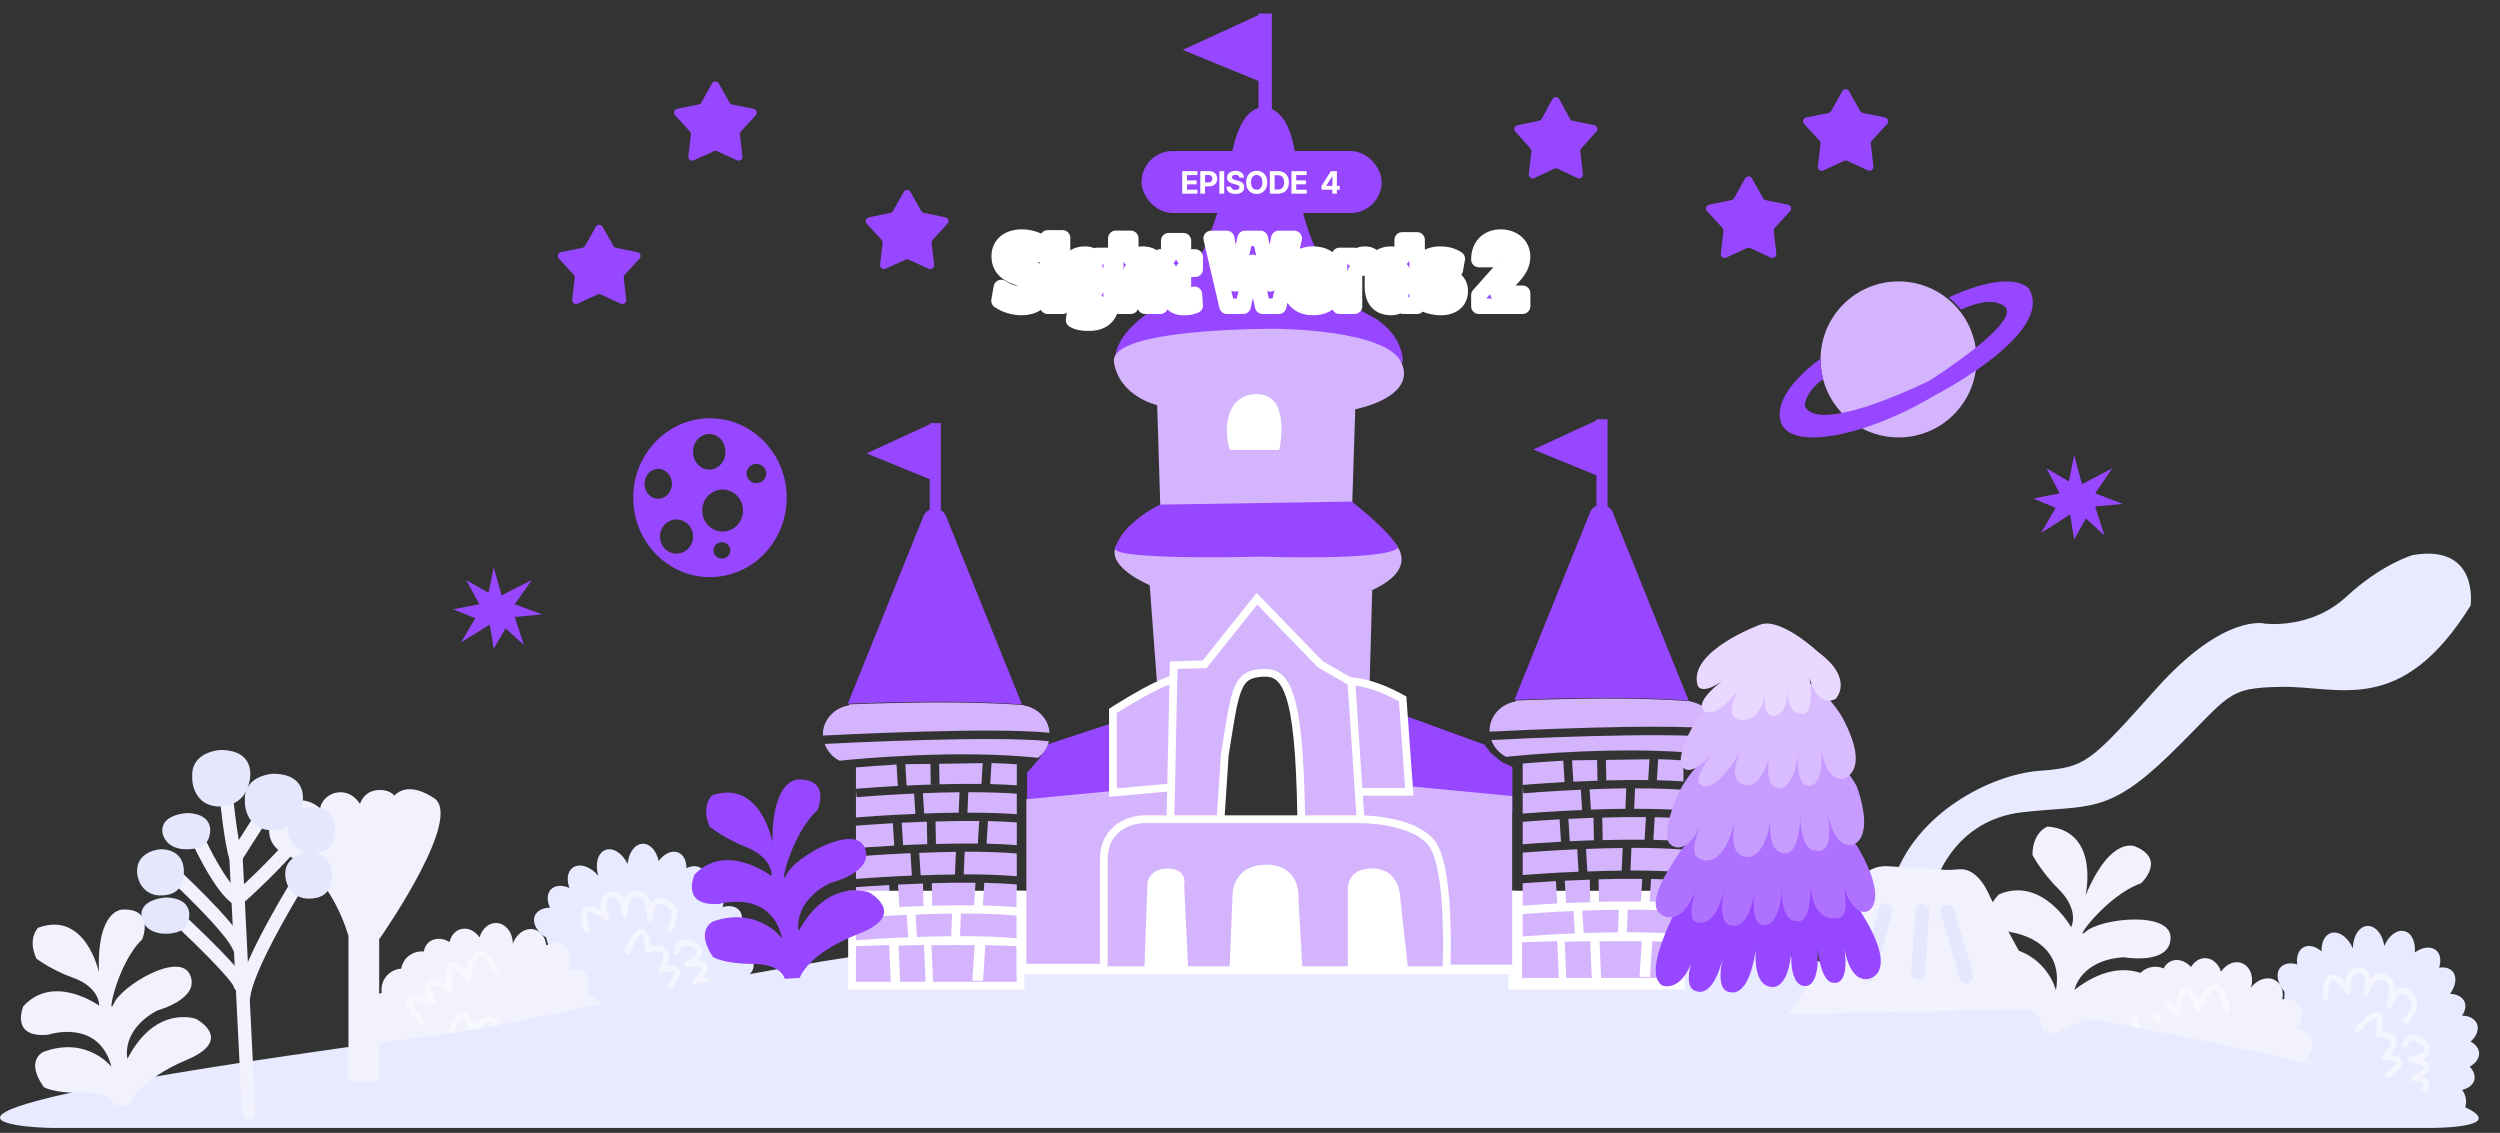 <svg width="1291" height="585" viewBox="0 0 1291 585" fill="none" xmlns="http://www.w3.org/2000/svg">
<rect x="0" y="0" width="1291" height="585" fill="#333333" stroke="none"/>
<g clip-path="url(#clip0_4910_62972)">
<path d="M1231.28 488.535C1230.38 482.426 1226.63 477.888 1222.41 478.166C1218.19 478.444 1215.06 483.525 1215 489.723C1212.53 483.923 1207.59 480.449 1203.52 481.87C1200.38 482.989 1198.67 486.798 1198.88 491.315C1195.81 488.662 1192.22 487.688 1189.5 489.185C1186.84 490.66 1185.74 494.1 1186.26 498.034C1182.79 496.987 1179.49 497.438 1177.6 499.599C1174.99 502.616 1175.99 507.91 1179.73 512.212L1177.86 560.762L1253.85 573.125C1255.19 575.653 1257.57 577.659 1260.63 578.42C1266.24 579.819 1271.86 576.552 1273.2 571.133C1273.95 568.153 1273.17 565.161 1271.45 562.822C1274.67 562.066 1277.11 560.238 1277.75 557.658C1278.33 555.336 1277.33 552.909 1275.35 550.833C1278.48 549.12 1280.39 546.49 1280.21 543.66C1280.03 541.275 1278.36 539.267 1275.84 537.923C1278.9 535.108 1280.34 531.563 1279.08 528.63C1277.96 526.01 1274.99 524.522 1271.37 524.46C1273.04 522.125 1273.62 519.538 1272.69 517.325C1271.59 514.767 1268.73 513.322 1265.23 513.187C1268.24 509.096 1268.91 504.392 1266.51 501.644C1264.93 499.854 1262.37 499.274 1259.57 499.727C1260.73 496.087 1260.27 492.604 1257.97 490.696C1255.27 488.443 1250.89 489.056 1247.01 491.858C1247.49 486.481 1245.46 481.859 1241.75 480.87C1237.84 479.798 1233.45 483.158 1231.25 488.56L1231.28 488.535Z" fill="#E8EAFF"/>
<path d="M1146.93 501.735C1145.66 497.679 1142.47 494.805 1138.73 494.787C1135.72 494.772 1133.08 496.604 1131.44 499.386C1128.67 496.209 1124.62 494.854 1121.2 496.295C1119.46 497.026 1118.14 498.4 1117.31 500.1C1114.68 498.979 1111.62 498.898 1108.79 500.086C1106.4 501.092 1104.61 502.881 1103.46 505.015C1099.37 504.038 1094.91 505.499 1092.2 509.066C1091.11 510.527 1090.46 512.191 1090.19 513.872C1087.13 514.085 1084.18 515.525 1082.18 518.144C1079.18 522.119 1079.35 527.429 1082.16 531.231C1079.76 531.793 1077.51 533.111 1075.89 535.246C1072.31 540.124 1073.26 546.978 1078.09 550.616C1082.06 553.615 1087.39 553.444 1091.19 550.602L1177.69 559.235C1179.32 560.854 1181.56 562.104 1184.21 562.578C1190.16 563.664 1195.66 560.618 1196.55 555.793C1197.26 551.951 1194.78 548.159 1190.77 546.218C1193.59 543.67 1194.91 540.08 1193.81 536.842C1192.68 533.571 1189.36 531.567 1185.52 531.36C1189.24 527.446 1189.98 521.923 1187.04 518.489C1185.03 516.143 1181.8 515.332 1178.55 516.055C1179.38 512.198 1178.23 508.363 1175.28 506.435C1171.35 503.854 1165.69 505.55 1162.32 510.158C1164.09 504.615 1162.05 498.956 1157.56 497.311C1153.81 495.933 1149.53 497.888 1146.96 501.739L1146.93 501.735Z" fill="#F1F2FE"/>
<path opacity="0.5" d="M1105.5 535.106C1105.5 535.106 1094.06 510.889 1114.5 526.699C1114.5 526.699 1108.96 506.99 1124.12 522.565C1124.12 522.565 1127.12 498.203 1134.99 520.475C1134.99 520.475 1145.97 495.973 1150.05 521.559" stroke="white" stroke-width="3" stroke-miterlimit="10" stroke-linecap="round" stroke-linejoin="round"/>
<path opacity="0.5" d="M1117.58 545.068C1117.58 545.068 1129.8 526.037 1129.08 547.251C1129.08 547.251 1145.46 534.434 1140.64 555.144" stroke="white" stroke-width="3" stroke-miterlimit="10" stroke-linecap="round" stroke-linejoin="round"/>
<path opacity="0.5" d="M1217.64 531.509C1217.64 531.509 1233.21 512.889 1227.92 534.28C1227.92 534.28 1244.01 533.216 1231.39 546.112C1231.39 546.112 1247.05 545.38 1233.32 555.096" stroke="white" stroke-width="3" stroke-miterlimit="10" stroke-linecap="round" stroke-linejoin="round"/>
<path opacity="0.5" d="M1200.86 514.855C1200.86 514.855 1199.98 494.212 1212.62 511.753C1212.62 511.753 1210.92 500.906 1218.13 501.025C1225.34 501.144 1221.98 512.904 1221.98 512.904C1221.98 512.904 1224.45 502.187 1231.36 504.543C1238.26 506.9 1233.78 518.905 1233.78 518.905C1233.78 518.905 1239.41 503.998 1246.59 516.669C1246.59 516.669 1248.97 518.854 1242.26 527.158" stroke="white" stroke-width="3" stroke-miterlimit="10" stroke-linecap="round" stroke-linejoin="round"/>
<path opacity="0.5" d="M1241.73 539.518C1241.73 539.518 1244.18 531.841 1252.04 538.895C1252.04 538.895 1257.76 544.917 1244.95 547.152C1244.95 547.152 1262.9 549.361 1246.41 556.846C1246.41 556.846 1257.81 556.741 1250.38 564.574" stroke="white" stroke-width="3" stroke-miterlimit="10" stroke-linecap="round" stroke-linejoin="round"/>
</g>
<g clip-path="url(#clip1_4910_62972)">
<path d="M324.135 446.167C321.445 440.609 316.51 437.403 312.565 438.934C308.62 440.465 307.155 446.251 308.961 452.181C304.864 447.388 299.11 445.555 295.655 448.129C292.989 450.141 292.502 454.285 294.057 458.531C290.338 456.92 286.615 457.069 284.468 459.312C282.374 461.517 282.354 465.128 284.028 468.726C280.404 468.767 277.391 470.186 276.238 472.814C274.65 476.476 277.191 481.226 282.055 484.207L294.821 531.086L371.019 520.104C373.056 522.114 375.926 523.315 379.076 523.123C384.846 522.777 389.23 517.974 388.889 512.402C388.711 509.333 387.068 506.714 384.728 504.997C387.573 503.311 389.35 500.837 389.189 498.183C389.047 495.794 387.366 493.777 384.849 492.392C387.322 489.82 388.362 486.736 387.339 484.092C386.454 481.869 384.259 480.454 381.453 479.927C383.529 476.325 383.839 472.511 381.756 470.091C379.9 467.928 376.618 467.399 373.146 468.426C374.042 465.696 373.824 463.053 372.266 461.223C370.449 459.112 367.288 458.591 363.915 459.51C365.56 454.704 364.787 450.016 361.669 448.115C359.626 446.881 357.016 447.093 354.482 448.364C354.493 444.546 353.014 441.359 350.246 440.229C346.994 438.889 342.997 440.787 340.132 444.625C338.983 439.35 335.664 435.548 331.825 435.717C327.775 435.866 324.589 440.389 324.112 446.202L324.135 446.167Z" fill="#E8EAFF"/>
<path d="M247.617 484.045C245.189 480.556 241.288 478.769 237.712 479.875C234.839 480.761 232.866 483.301 232.135 486.447C228.545 484.245 224.275 484.167 221.442 486.567C220 487.786 219.153 489.493 218.872 491.363C216.023 491.082 213.082 491.922 210.738 493.904C208.755 495.581 207.59 497.823 207.135 500.203C202.933 500.499 199.12 503.228 197.604 507.443C196.998 509.165 196.88 510.946 197.13 512.629C194.271 513.752 191.888 516.009 190.762 519.109C189.096 523.799 190.852 528.813 194.668 531.599C192.548 532.854 190.791 534.788 189.886 537.31C187.934 543.036 190.9 549.289 196.6 551.311C201.283 552.984 206.316 551.222 209.09 547.372L294.203 529.679C296.243 530.735 298.75 531.258 301.425 530.915C307.419 530.169 311.76 525.613 311.161 520.744C310.685 516.866 307.18 513.992 302.775 513.342C304.701 510.065 304.891 506.244 302.865 503.486C300.806 500.704 297.036 499.788 293.312 500.741C295.693 495.89 294.742 490.4 290.908 488.004C288.286 486.37 284.958 486.565 282.08 488.228C281.714 484.3 279.467 480.986 276.076 480.03C271.554 478.745 266.658 482.061 264.825 487.468C264.856 481.648 261.207 476.862 256.433 476.638C252.439 476.448 248.941 479.597 247.646 484.04L247.617 484.045Z" fill="#F1F2FE"/>
<path opacity="0.5" d="M218.1 528.299C218.1 528.299 199.924 508.625 224.163 517.582C224.163 517.582 212.972 500.439 232.104 510.753C232.104 510.753 227.661 486.614 241.852 505.5C241.852 505.5 244.98 478.834 256.54 502.022" stroke="white" stroke-width="3" stroke-miterlimit="10" stroke-linecap="round" stroke-linejoin="round"/>
<path opacity="0.5" d="M232.614 534.18C232.614 534.18 238.569 512.361 244.238 532.816C244.238 532.816 256.026 515.678 257.636 536.88" stroke="white" stroke-width="3" stroke-miterlimit="10" stroke-linecap="round" stroke-linejoin="round"/>
<path opacity="0.5" d="M324.008 491.252C324.008 491.252 333.273 468.824 334.642 490.816C334.642 490.816 349.67 484.979 341.499 501.063C341.499 501.063 356.222 495.67 346.035 509.054" stroke="white" stroke-width="3" stroke-miterlimit="10" stroke-linecap="round" stroke-linejoin="round"/>
<path opacity="0.5" d="M303.011 480.394C303.011 480.394 295.982 460.964 313.306 473.907C313.306 473.907 308.43 464.07 315.345 462.022C322.26 459.974 322.576 472.201 322.576 472.201C322.576 472.201 321.719 461.237 329.014 461.415C336.309 461.593 335.629 474.391 335.629 474.391C335.629 474.391 336.54 458.479 347.179 468.418C347.179 468.418 350.11 469.787 346.194 479.722" stroke="white" stroke-width="3" stroke-miterlimit="10" stroke-linecap="round" stroke-linejoin="round"/>
<path opacity="0.5" d="M349.385 491.674C349.385 491.674 349.42 483.617 359.035 487.99C359.035 487.99 366.295 492.021 354.745 497.993C354.745 497.993 372.536 494.718 359.045 506.803C359.045 506.803 369.887 503.287 365.153 512.984" stroke="white" stroke-width="3" stroke-miterlimit="10" stroke-linecap="round" stroke-linejoin="round"/>
</g>
<path d="M1084.26 526.87C981.405 507.155 931.946 490.693 868.436 487.163C537.964 447.457 330.004 520.556 227.726 534.149C-90.943 576.503 13.592 582.459 27.082 582.459H1256.24C1256.24 582.459 1374.26 582.459 1084.26 526.87Z" fill="#E8EAFF"/>
<g clip-path="url(#clip2_4910_62972)">
<rect x="779" y="460" width="91" height="51" fill="white"/>
<path d="M805.376 423.108C795.426 423.653 788.23 424.24 786.32 424.407V435.976C789.563 435.724 796.759 435.18 806.086 434.677L805.376 423.108Z" fill="#D4B5FD"/>
<path d="M803.466 455.006C795.604 455.467 789.474 455.886 786.32 456.138V467.706C790.096 467.413 796.403 466.994 804.176 466.575L803.466 455.006Z" fill="#D4B5FD"/>
<path d="M839.801 407.096C833.316 407.18 826.92 407.348 820.879 407.599L821.545 418.078C827.231 417.869 833.272 417.701 839.357 417.659L839.801 407.096Z" fill="#D4B5FD"/>
<path d="M822.836 422.311C818.261 422.479 813.908 422.646 809.91 422.856L810.621 434.425C814.53 434.215 818.749 434.047 823.102 433.922L822.88 422.311H822.836Z" fill="#D4B5FD"/>
<path d="M814.481 438.574C800.978 439.161 790.14 439.999 786.32 440.293V451.861C791.251 451.484 802.089 450.688 815.192 450.143L814.481 438.574Z" fill="#D4B5FD"/>
<path d="M837.449 449.556L837.938 437.904C831.453 437.988 825.056 438.155 819.016 438.407L819.726 450.017C825.412 449.808 831.364 449.64 837.405 449.598L837.449 449.556Z" fill="#D4B5FD"/>
<path d="M880.265 389.324C883.063 387.186 885.151 384.21 885.951 380.773C858.056 377.797 780.679 381.612 770.152 382.156C771.44 385.887 774.194 388.989 777.792 390.833C787.92 389.785 838.512 384.965 880.265 389.324Z" fill="#D4B5FD"/>
<path d="M824.742 392.468L811.816 392.635L812.483 403.659C823.943 403.114 837.801 402.653 851.126 402.821L851.793 392.09L829.273 392.426L829.495 403.03L824.964 403.114L824.742 392.509V392.468Z" fill="#D4B5FD"/>
<path d="M886.309 376.498C885.865 369.33 880.268 363.546 872.939 362.288L872.85 362.079C844.467 359.983 808.266 360.779 782.903 361.743L782.681 362.246C775.041 363.504 769.223 369.791 769.223 377.336C769.223 377.504 769.267 377.671 769.267 377.839C777.751 377.42 856.949 373.354 886.22 376.414L886.309 376.498Z" fill="#D4B5FD"/>
<path d="M856.28 392.048L855.613 402.904C860.366 403.03 864.986 403.24 869.339 403.533V392.761H870.049C870.049 392.761 870.182 392.761 870.271 392.761C865.652 392.426 860.943 392.174 856.28 392.048Z" fill="#D4B5FD"/>
<path d="M821.19 486C816.598 486.065 812.141 486.173 808 486.282L808.855 505H822L821.145 486.022L821.19 486Z" fill="#D4B5FD"/>
<path d="M807.952 403.91L807.286 392.803C798.846 393.264 791.65 393.851 786.32 394.312V405.336C786.72 405.336 795.47 404.539 807.952 403.868V403.91Z" fill="#D4B5FD"/>
<path d="M836.028 469.76C829.543 469.844 823.146 470.011 817.105 470.263L817.816 481.873C823.502 481.664 829.454 481.496 835.495 481.454L835.983 469.802L836.028 469.76Z" fill="#D4B5FD"/>
<path d="M844.331 407.096L843.887 417.659C852.726 417.659 861.476 417.868 869.383 418.455V407.851C861.61 407.306 852.992 407.096 844.331 407.096Z" fill="#D4B5FD"/>
<path d="M854.504 422.018L853.793 433.67C859.212 433.796 864.453 434.048 869.384 434.425V422.689C864.675 422.353 859.656 422.102 854.504 421.976V422.018Z" fill="#D4B5FD"/>
<path d="M853.192 486.091L852.054 504.527L846.668 504.441L847.806 486.026C840.581 485.962 833.137 486.026 826 486.112L826.832 505H869V486.585C864.096 486.348 858.797 486.177 853.192 486.091Z" fill="#D4B5FD"/>
<path d="M842.465 437.862L841.977 449.514C851.526 449.514 860.988 449.766 869.383 450.478V438.742C861.121 438.071 851.837 437.82 842.465 437.82V437.862Z" fill="#D4B5FD"/>
<path d="M804.12 486C796.334 486.221 789.985 486.443 786 486.576V505H805L804.12 486Z" fill="#D4B5FD"/>
<path d="M852.593 453.916L851.883 465.568C858.013 465.694 863.92 466.03 869.384 466.491V454.754C864.142 454.293 858.457 454.042 852.593 453.874V453.916Z" fill="#D4B5FD"/>
<path d="M786.32 405.796V420.132C789.652 419.838 801.822 418.916 817.013 418.287L816.347 407.808C799.601 408.563 786.942 409.611 786.676 409.653L786.32 405.838V405.796Z" fill="#D4B5FD"/>
<path d="M812.571 470.43C800.889 470.933 791.162 471.646 786.32 471.981V483.55C791.828 483.131 801.689 482.46 813.282 481.999L812.571 470.43Z" fill="#D4B5FD"/>
<path d="M847.349 465.485L848.06 453.832C840.553 453.748 832.824 453.832 825.495 454.084L825.718 465.694L821.187 465.778L820.965 454.251C816.39 454.419 812.037 454.587 808.039 454.796L808.75 466.365C820.21 465.82 834.068 465.359 847.394 465.527L847.349 465.485Z" fill="#D4B5FD"/>
<path d="M849.264 433.629L849.975 421.976C842.468 421.892 834.739 421.976 827.41 422.228L827.632 433.838C834.695 433.629 842.068 433.545 849.264 433.629Z" fill="#D4B5FD"/>
<path d="M869.386 470.808C860.68 470.011 850.686 469.718 840.559 469.76L840.07 481.412C850.375 481.412 860.547 481.706 869.386 482.544V470.808Z" fill="#D4B5FD"/>
<path d="M851.751 311.528L832.74 264.415C832.207 263.074 831.229 262.11 830.119 261.481V216.506H824.389V217.135L791.786 232.14L824.389 245.47V261.23C823.012 261.817 821.813 262.823 821.191 264.415L802.18 311.528L782.059 361.408C807.377 360.402 843.578 359.606 872.005 361.743L851.751 311.57V311.528Z" fill="#9747FF"/>
<path d="M461.067 425.108C451.117 425.653 443.922 426.24 442.012 426.407V437.976C445.254 437.724 452.45 437.18 461.778 436.677L461.067 425.108Z" fill="#D4B5FD"/>
<path d="M459.157 457.006C451.295 457.467 445.165 457.886 442.012 458.138V469.706C445.787 469.413 452.095 468.994 459.868 468.575L459.157 457.006Z" fill="#D4B5FD"/>
<path d="M495.492 409.096C489.007 409.18 482.611 409.348 476.57 409.599L477.237 420.078C482.922 419.869 488.963 419.701 495.048 419.659L495.492 409.096Z" fill="#D4B5FD"/>
<path d="M541.487 384.24L585.906 369.57L594.789 409.39L530.383 419.869V399L536.5 392L541.487 384.24Z" fill="#9747FF"/>
<path d="M478.57 424.311C473.995 424.479 469.642 424.646 465.645 424.856L466.355 436.425C470.264 436.215 474.484 436.047 478.837 435.922L478.615 424.311H478.57Z" fill="#D4B5FD"/>
<path d="M470.173 440.574C456.67 441.161 445.832 441.999 442.012 442.293V453.861C446.942 453.484 457.78 452.688 470.884 452.143L470.173 440.574Z" fill="#D4B5FD"/>
<path d="M493.137 451.557L493.625 439.904C487.14 439.988 480.744 440.156 474.703 440.407L475.414 452.018C481.099 451.808 487.051 451.641 493.092 451.599L493.137 451.557Z" fill="#D4B5FD"/>
<path d="M535.999 391.324C538.798 389.186 540.885 386.21 541.685 382.773C513.79 379.797 436.414 383.612 425.887 384.156C427.175 387.887 429.929 390.989 433.527 392.833C443.654 391.785 494.246 386.965 535.999 391.324Z" fill="#D4B5FD"/>
<path d="M480.433 394.468L467.508 394.635L468.174 405.659C479.634 405.114 493.492 404.653 506.818 404.821L507.484 394.09L484.964 394.426L485.186 405.03L480.656 405.114L480.433 394.509V394.468Z" fill="#D4B5FD"/>
<path d="M542 378.498C541.556 371.33 535.959 365.546 528.63 364.288L528.542 364.079C500.158 361.983 463.958 362.779 438.595 363.743L438.373 364.246C430.733 365.504 424.914 371.791 424.914 379.336C424.914 379.504 424.958 379.671 424.958 379.839C433.442 379.42 512.64 375.354 541.911 378.414L542 378.498Z" fill="#D4B5FD"/>
<rect x="438" y="460" width="91" height="51" fill="white"/>
<path d="M512.018 394.048L511.352 404.904C516.104 405.03 520.724 405.24 525.077 405.533V394.761H525.787C525.787 394.761 525.921 394.761 526.01 394.761C521.39 394.426 516.682 394.174 512.018 394.048Z" fill="#D4B5FD"/>
<path d="M477.19 488C472.598 488.065 468.141 488.173 464 488.282L464.855 507H478L477.145 488.022L477.19 488Z" fill="#D4B5FD"/>
<path d="M463.643 405.91L462.977 394.803C454.538 395.264 447.342 395.851 442.012 396.312V407.336C442.411 407.336 451.162 406.539 463.643 405.868V405.91Z" fill="#D4B5FD"/>
<path d="M491.719 471.76C485.234 471.844 478.838 472.011 472.797 472.263L473.508 483.873C479.193 483.664 485.145 483.496 491.186 483.454L491.675 471.802L491.719 471.76Z" fill="#D4B5FD"/>
<path d="M500.022 409.096L499.578 419.659C508.417 419.659 517.168 419.868 525.074 420.455V409.851C517.301 409.306 508.684 409.096 500.022 409.096Z" fill="#D4B5FD"/>
<path d="M510.195 424.018L509.484 435.67C514.903 435.796 520.145 436.048 525.075 436.425V424.689C520.367 424.353 515.348 424.102 510.195 423.976V424.018Z" fill="#D4B5FD"/>
<path d="M508.825 488.091L507.66 506.527L502.149 506.441L503.314 488.026C495.921 487.962 488.303 488.026 481 488.112L481.851 507H525V488.585C519.982 488.348 514.56 488.177 508.825 488.091Z" fill="#D4B5FD"/>
<path d="M498.157 439.862L497.668 451.515C507.218 451.515 516.679 451.766 525.074 452.479V440.742C516.812 440.072 507.529 439.82 498.157 439.82V439.862Z" fill="#D4B5FD"/>
<path d="M459.166 488C451.79 488.221 445.776 488.443 442 488.576V507H460L459.166 488Z" fill="#D4B5FD"/>
<path d="M508.285 455.916L507.574 467.568C513.704 467.694 519.612 468.03 525.075 468.491V456.754C519.834 456.293 514.148 456.042 508.285 455.874V455.916Z" fill="#D4B5FD"/>
<path d="M442.012 407.796V422.132C445.343 421.838 457.514 420.916 472.705 420.287L472.038 409.808C455.293 410.563 442.634 411.611 442.367 411.653L442.012 407.838V407.796Z" fill="#D4B5FD"/>
<path d="M468.263 472.43C456.581 472.933 446.853 473.646 442.012 473.981V485.55C447.52 485.131 457.38 484.46 468.974 483.999L468.263 472.43Z" fill="#D4B5FD"/>
<path d="M503.041 467.485L503.751 455.832C496.245 455.748 488.516 455.832 481.187 456.084L481.409 467.694L476.878 467.778L476.656 456.251C472.081 456.419 467.728 456.587 463.73 456.796L464.441 468.365C475.901 467.82 489.76 467.359 503.085 467.527L503.041 467.485Z" fill="#D4B5FD"/>
<path d="M504.951 435.629L505.662 423.976C498.155 423.892 490.427 423.976 483.098 424.228L483.32 435.838C490.382 435.629 497.756 435.545 504.951 435.629Z" fill="#D4B5FD"/>
<path d="M525.074 472.808C516.368 472.011 506.374 471.718 496.246 471.76L495.758 483.412C506.063 483.412 516.235 483.706 525.074 484.544V472.808Z" fill="#D4B5FD"/>
<path d="M507.489 313.528L488.478 266.415C487.945 265.074 486.968 264.11 485.857 263.481V218.506H480.127V219.135L447.524 234.14L480.127 247.47V263.23C478.75 263.817 477.551 264.823 476.929 266.415L457.918 313.528L437.797 363.408C463.115 362.402 499.316 361.606 527.744 363.743L507.489 313.57V313.528Z" fill="#9747FF"/>
<rect x="525" y="460" width="258" height="43" fill="white"/>
<rect x="554" y="432" width="192" height="66" fill="white"/>
<path d="M530 412.724L614.483 404.635L620.88 433.766L590.453 438.209L582.325 497.699H530V412.724Z" fill="#D4B5FD"/>
<path d="M766.5 384.5L725.477 369.57L716.594 409.39L781 419.869V396L775.5 393.5L770 389L766.5 384.5Z" fill="#9747FF"/>
<path d="M780.88 411.09L696.396 403L690 432.131L720.426 436.574L728.555 498.106H780.88V411.09Z" fill="#D4B5FD"/>
<path d="M597.43 352.049L593.699 302.17C593.699 302.17 572.023 293.326 576.065 282.553C580.107 271.781 717.809 277.855 717.809 277.855C717.809 277.855 736.104 292.026 708.609 304.727L707.232 354.564L649.063 337.779L597.474 352.007L597.43 352.049Z" fill="#D4B5FD"/>
<path d="M606.82 406.411L574.719 409.297V367.105C574.871 367.007 575.042 366.898 575.229 366.778C576.137 366.198 577.441 365.373 579.022 364.398C582.185 362.445 586.443 359.897 590.839 357.499C595.253 355.092 599.734 352.876 603.364 351.555C605.189 350.891 606.695 350.492 607.816 350.375C608.774 350.275 609.119 350.412 609.187 350.44C609.221 350.496 609.323 350.674 609.449 351.065C609.611 351.574 609.762 352.278 609.888 353.188C610.14 355.004 610.265 357.421 610.283 360.274C610.319 365.967 609.928 373.16 609.386 380.253C608.844 387.337 608.155 394.278 607.6 399.452C607.323 402.037 607.08 404.18 606.906 405.675C606.875 405.941 606.846 406.187 606.82 406.411Z" fill="#D4B5FD" stroke="white" stroke-width="4"/>
<path d="M681.013 355.418C681.368 355.159 681.84 354.843 682.436 354.506C684.056 353.588 686.597 352.503 690.162 351.969C697.137 350.924 708.259 351.956 724.325 360.894L727.759 408.899L694.099 408.899L681.013 355.418Z" fill="#D4B5FD" stroke="white" stroke-width="4"/>
<path d="M652.467 55.455C652.467 55.455 667.88 53.317 669.612 88.358C671.344 123.4 691.199 154.962 706.213 162.255C725.09 171.435 724.513 187.069 724.513 187.069C724.513 187.069 657.619 169.8 575.89 186.525C575.89 186.525 573.447 171.812 600.32 157.184C605.25 154.501 609.514 150.812 612.49 146.244C625.727 125.998 634.744 89.448 634.744 89.448C634.744 89.448 637.009 55.455 652.467 55.455Z" fill="#9747FF"/>
<path d="M604.313 428.713L604.214 433.485L607.087 430.774L627.659 432.342L629.674 432.495L629.807 430.479L632.489 389.726C632.874 387.344 633.232 385.089 633.572 382.954C634.455 377.395 635.21 372.645 635.966 368.569C637.018 362.896 638.044 358.7 639.345 355.589C640.629 352.52 642.125 350.646 644.053 349.454C646.022 348.236 648.681 347.581 652.58 347.425C656.18 347.281 658.929 348.221 661.193 350.516C663.552 352.907 665.565 356.951 667.173 363.4C670.39 376.306 671.741 397.767 672.095 431.584L672.116 433.594L674.126 433.563L701.132 433.144L703.236 433.111L703.096 431.012L697.944 353.342L697.873 352.276L696.947 351.742L681.777 342.996L650.658 310.839L649.076 309.204L647.657 310.982L622.074 343.034L607.989 343.427L606.085 343.481L606.045 345.385L604.313 428.713Z" fill="#D4B5FD" stroke="white" stroke-width="4"/>
<path d="M599.295 265.326L597.562 209.201C597.562 209.201 578.107 204.883 575.264 187.069C572.422 169.255 658.149 169.8 658.149 169.8C658.149 169.8 716.47 169.8 723.888 187.614C731.305 205.428 699.857 211.338 699.857 211.338L698.125 265.284H599.206L599.295 265.326Z" fill="#D4B5FD"/>
<path d="M660.603 232.313H635.141C631.746 222.725 632.636 203.55 649.059 203.55C664.338 203.55 662.3 224.323 660.603 232.313Z" fill="white"/>
<path d="M591 501.022H592.93L592.999 499.093L594.499 457.093L594.5 457.058V457.022C594.5 456.024 594.889 454.393 596.094 453.039C597.24 451.75 599.292 450.522 603 450.522C606.724 450.522 608.284 451.747 608.976 452.804C609.75 453.988 609.801 455.509 609.553 456.564L609.489 456.837L609.502 457.117L611.502 499.117L611.593 501.022H613.5H635H636.919L636.998 499.104L638.498 462.604L638.501 462.532L638.499 462.459C638.427 460.162 639.111 456.646 641.365 453.751C643.548 450.948 647.359 448.522 654 448.522C660.565 448.522 664.167 451.131 666.164 454.18C668.246 457.359 668.73 461.256 668.507 463.851L668.495 463.993L668.503 464.136L670.503 499.136L670.611 501.022H672.5H696H698V499.022V458.522C698 457.259 698.474 455.246 699.913 453.579C701.29 451.986 703.712 450.522 708 450.522H708.111L708.221 450.51C710.093 450.302 713.054 450.643 715.633 452.352C718.121 454 720.462 457.056 721.009 462.715C721.846 471.364 723.058 481.992 723.996 490.221C724.404 493.8 724.76 496.926 725.012 499.238L725.206 501.022H727H745H746.924L746.998 499.1C747.334 490.463 747.385 477.382 746.444 465.181C745.974 459.082 745.253 453.158 744.182 448.1C743.124 443.106 741.679 438.708 739.623 435.853C735.582 430.241 727.967 427.06 720.585 425.266C713.111 423.45 705.371 422.938 700.483 423.022H592.547C588.826 422.85 583.282 423.658 578.593 426.723C573.761 429.882 570 435.343 570 444.022V499.022V501.022H572H591Z" fill="#D4B5FD" stroke="white" stroke-width="4"/>
<path d="M649.89 7.796L610.758 25.778L649.89 41.79V58.682H656.775V7H649.89V7.796Z" fill="#9747FF"/>
<path d="M599 260.589C599 260.589 579.848 269.601 575.851 283.098C573.948 289.553 651.604 287.443 651.604 287.443C651.604 287.443 714.362 289.742 722 283C718.002 274.365 698 259 698 259L599 260.589Z" fill="#9747FF"/>
</g>
<path d="M1000.55 453.231C1000.55 453.231 1010.11 423.391 1044.18 419.464C1078.24 415.538 1087.95 421.176 1119.99 390.118C1152.02 359.061 1148.88 355.077 1178.46 354.688C1208.04 354.299 1240.03 370.237 1275.82 312.723C1275.82 312.723 1280.45 280.728 1245.91 286.637C1245.91 286.637 1230.05 291.119 1211.61 308.173C1193.17 325.227 1169.62 322.024 1169.62 322.024C1169.62 322.024 1148.61 316.414 1113.64 355.485C1078.66 394.556 1077.11 396.188 1052.76 398.089C1028.41 399.989 988.67 419.756 977.492 455.727L1000.56 453.221L1000.55 453.231Z" fill="#E8EAFF"/>
<path d="M923.31 523.743C923.31 523.743 938.349 503.788 947.089 481.899L955.985 461.025C955.985 461.025 961.015 446.051 975.734 447.364L1003.91 449.163C1006.51 449.329 1009.1 449.13 1011.7 448.898C1015.27 448.568 1022.06 449.98 1027.76 463.282C1027.76 463.282 1054.76 515.781 1061.41 520.792L923.31 523.743Z" fill="#F1F2FE"/>
<path d="M1003.62 467.761C1002.35 468.608 1001.71 470.24 1002.18 471.768L1012.07 505.127C1012.63 507.021 1014.62 508.115 1016.53 507.535C1018.42 506.969 1019.51 504.98 1018.93 503.066L1009.04 469.707C1008.48 467.814 1006.49 466.719 1004.58 467.299C1004.23 467.417 1003.91 467.543 1003.61 467.741L1003.62 467.761Z" fill="#E5E7FC"/>
<path d="M990.702 467.469C989.805 468.064 989.173 469.059 989.111 470.221L986.98 502.141C986.856 504.119 988.336 505.836 990.311 505.96C992.286 506.085 994 504.602 994.125 502.624L996.255 470.704C996.379 468.725 994.899 467.008 992.924 466.884C992.109 466.822 991.339 467.046 990.702 467.469Z" fill="#E5E7FC"/>
<path d="M971.752 467.301C971.055 467.764 970.516 468.466 970.268 469.349L961.228 502.526C960.719 504.444 961.821 506.412 963.749 506.941C965.663 507.451 967.628 506.347 968.157 504.416L977.197 471.239C977.706 469.321 976.604 467.353 974.676 466.824C973.63 466.542 972.589 466.745 971.752 467.301Z" fill="#E5E7FC"/>
<path d="M466.691 99.098C467.456 97.739 469.413 97.739 470.177 99.098L475.741 108.985C476.026 109.492 476.517 109.849 477.087 109.965L488.199 112.211C489.725 112.519 490.329 114.376 489.277 115.523L481.601 123.887C481.208 124.315 481.021 124.892 481.088 125.468L482.389 136.751C482.568 138.299 480.986 139.448 479.569 138.798L469.268 134.075C468.739 133.833 468.13 133.833 467.601 134.075L457.299 138.798C455.883 139.448 454.3 138.299 454.479 136.751L455.781 125.468C455.847 124.892 455.66 124.315 455.267 123.887L447.592 115.523C446.539 114.376 447.143 112.519 448.669 112.211L459.781 109.965C460.351 109.849 460.843 109.492 461.128 108.985L466.691 99.098Z" fill="#9747FF"/>
<path d="M366.623 216C344.736 216 327 234.363 327 257.014C327 279.664 344.736 298.028 366.623 298.028C388.51 298.028 406.246 279.664 406.246 257.014C406.246 234.363 388.496 216 366.623 216ZM332.818 249.84C332.818 245.567 335.995 242.109 339.906 242.109C343.818 242.109 346.995 245.567 346.995 249.84C346.995 254.113 343.818 257.571 339.906 257.571C335.995 257.571 332.818 254.113 332.818 249.84ZM349.353 285.895C344.637 285.895 340.81 281.937 340.81 277.064C340.81 272.191 344.637 268.232 349.353 268.232C354.07 268.232 357.896 272.191 357.896 277.064C357.896 281.937 354.07 285.895 349.353 285.895ZM357.896 233.292C357.896 228.218 361.638 224.088 366.256 224.088C370.873 224.088 374.615 228.204 374.615 233.292C374.615 238.379 370.873 242.495 366.256 242.495C361.638 242.495 357.896 238.379 357.896 233.292ZM372.794 288.467C370.379 288.467 368.431 286.567 368.431 284.237C368.431 281.908 370.379 280.007 372.794 280.007C375.209 280.007 377.157 281.908 377.157 284.237C377.157 286.567 375.209 288.467 372.794 288.467ZM373.161 274.491C367.343 274.491 362.627 269.632 362.627 263.645C362.627 257.657 367.343 252.798 373.161 252.798C378.979 252.798 383.695 257.657 383.695 263.645C383.695 269.632 378.979 274.491 373.161 274.491ZM390.614 249.483C387.804 249.483 385.531 247.253 385.531 244.51C385.531 241.766 387.804 239.551 390.614 239.551C393.424 239.551 395.698 241.78 395.698 244.51C395.698 247.239 393.424 249.483 390.614 249.483Z" fill="#9747FF"/>
<path d="M951.352 47.098C952.116 45.739 954.073 45.739 954.838 47.098L960.611 57.358C960.896 57.864 961.387 58.222 961.957 58.337L973.488 60.668C975.014 60.976 975.618 62.833 974.565 63.98L966.601 72.659C966.208 73.087 966.021 73.664 966.087 74.24L967.438 85.948C967.617 87.496 966.034 88.644 964.618 87.995L953.928 83.094C953.399 82.851 952.79 82.851 952.261 83.094L941.572 87.995C940.155 88.644 938.573 87.496 938.751 85.948L940.102 74.24C940.169 73.664 939.981 73.087 939.589 72.659L931.624 63.98C930.571 62.833 931.175 60.976 932.701 60.668L944.232 58.337C944.802 58.222 945.293 57.864 945.579 57.358L951.352 47.098Z" fill="#9747FF"/>
<path d="M874.341 453.955C874.341 453.955 845.074 501.28 858.582 508.996C858.582 508.996 870.055 513.287 875.404 490.535C875.404 490.535 867.695 509.844 875.836 511.773C875.836 511.773 884.625 516.713 889.993 493.311C889.993 493.311 884.625 512.404 894.063 512.404C894.063 512.404 903.068 515.415 906.706 490.301C906.706 490.301 904.779 508.762 914.631 509.609C914.631 509.609 923.636 512.187 925.131 490.084C925.131 490.084 923.204 509.393 932.426 509.177C932.426 509.177 940.134 510.042 938.423 489.219C938.423 489.219 940.134 507.897 946.996 507.464C946.996 507.464 955.353 509.826 952.363 489.002C952.363 489.002 954.507 507.031 964.575 505.535C964.575 505.535 981.505 503.822 961.351 471.623L948.923 451.232L874.323 453.919L874.341 453.955Z" fill="#9747FF"/>
<path d="M909.787 413.368C909.787 413.368 883.42 411.962 862.942 447.064C862.942 447.064 849.056 467.328 858.007 472.268C858.007 472.268 868.363 480.507 876.36 457.899C876.36 457.899 869.768 475.099 876.36 476.27C876.36 476.27 886.013 480.507 890.48 458.134C890.48 458.134 885.779 478.163 894.713 477.929C894.713 477.929 903.898 480.76 906.239 457.43C906.239 457.43 902.943 477.46 910.706 477.695C910.706 477.695 918.937 480.056 920.36 457.899C920.36 457.899 918.721 475.567 927.654 475.567C927.654 475.567 935.182 479.335 934.948 456.709C934.948 456.709 935.417 475.333 947.664 474.143C947.664 474.143 956.381 476.505 951.896 457.178C951.896 457.178 956.129 473.206 964.378 470.609C964.378 470.609 976.139 466.373 959.443 437.617C959.443 437.617 939.199 406.517 909.769 413.35L909.787 413.368Z" fill="#AF71FF"/>
<path d="M913.334 379.239C913.334 379.239 878.285 379.239 864.777 414.323C864.777 414.323 857.375 432.676 862.85 436.209C862.85 436.209 871.423 444.845 881.545 419.407C881.545 419.407 869.784 440.608 877.547 443.439C877.547 443.439 890.028 451.209 896.386 421.768C896.386 421.768 891.451 440.392 900.619 442.267C900.619 442.267 911.911 446.738 914.739 419.407C914.739 419.407 911.209 439.202 920.863 440.608C920.863 440.608 929.814 443.908 929.58 418.451C929.58 418.451 928.877 439.653 937.811 439.184C937.811 439.184 948.167 443.421 943.466 417.514C943.466 417.514 945.591 437.309 956.181 436.372C956.181 436.372 968.663 434.731 959.009 406.444C959.009 406.444 944.438 376.534 913.352 379.239H913.334Z" fill="#C79CFF"/>
<path d="M914.237 347.854C914.237 347.854 886.591 347.205 870.831 381.658C870.831 381.658 865.05 394.639 869.751 396.784C869.751 396.784 874.253 402.355 888.194 384.345C888.194 384.345 872.975 401.508 878.126 404.951C878.126 404.951 883.493 412.884 898.928 388.004C898.928 388.004 891.219 402.175 900.207 405.168C900.207 405.168 909.86 409.459 914.363 387.572C914.363 387.572 909.644 405.384 918.217 407.097C918.217 407.097 926.574 409.026 928.934 386.706C928.934 386.706 926.574 405.168 933.436 405.799C933.436 405.799 942.009 407.944 940.515 386.49C940.515 386.49 942.442 403.221 951.663 402.157C951.663 402.157 966.882 399.146 951.231 370.192C951.231 370.192 937.507 345.294 914.255 347.872L914.237 347.854Z" fill="#D9BCFF"/>
<path d="M908.993 322.53C908.993 322.53 871.693 336.142 876.592 353.72C876.592 353.72 878.014 360.679 892.603 349.321C892.603 349.321 873.728 361.869 880.14 367.223C880.14 367.223 885.471 371.947 897.646 356.388C897.646 356.388 889.559 369.964 898.366 371.748C898.366 371.748 910.343 374.705 911.838 354.279C911.838 354.279 908.993 369.549 915.585 369.567C915.585 369.567 923.797 370.667 922.699 354.08C922.699 354.08 922.663 369.531 930.389 368.413C930.389 368.413 937.287 371.189 934.424 350.222C934.424 350.222 938.476 365.979 948.022 360.841C948.022 360.841 957.747 350.619 938.998 336.791C938.998 336.791 919.709 318.654 909.047 322.548L908.993 322.53Z" fill="#E9D8FF"/>
<path d="M1062 534.324C1062 534.324 1070.57 524.053 1100.1 525.139C1128.25 526.162 1113.83 507.269 1113.83 507.269C1113.83 507.269 1097.49 490.857 1071.27 511.163C1071.27 511.163 1074.1 495.761 1096.78 494.323C1096.78 494.323 1120.61 498.58 1120.89 484.39C1121.17 470.199 1084.9 474.218 1077.22 481.002C1069.54 487.786 1087.51 462.439 1105.57 456.166C1105.59 456.173 1118.89 443.992 1102.83 437.198C1102.83 437.198 1090.37 430.641 1076.98 462.39C1076.98 462.39 1084.58 429.111 1057.41 426.834C1057.41 426.834 1049.65 429.352 1049.56 441.494C1049.56 441.494 1054.26 450.568 1063.67 459.761C1063.67 459.761 1073.55 469.104 1069.57 478.81C1069.57 478.81 1054.7 452.33 1032.31 461.831C1032.31 461.831 1018.38 474.324 1038.06 481.336C1038.06 481.336 1066.46 484.569 1061.68 511.445C1061.68 511.445 1056.91 490.685 1031.78 488.619C1031.78 488.619 1020.77 488.395 1024.04 505.971C1024.04 505.971 1027.86 511.567 1042.05 517.674C1056.25 523.782 1054.51 531.633 1054.51 531.633L1062.01 534.305L1062 534.324Z" fill="#F1F2FE"/>
<path fill-rule="evenodd" clip-rule="evenodd" d="M166.328 414.58C166.199 414.818 166.076 415.063 165.961 415.314H165.766V415.767C165.592 416.194 165.441 416.639 165.316 417.102L165.766 417.544V417.846C148.659 401.898 125.667 431.956 148.714 441.93C167.322 449.983 176.329 471.561 179.957 483.238V558.366H195.806V485.079C200.136 478.842 239.025 421.958 224.16 412.163C212.23 404.302 205.998 408.364 203.682 410.786C202.33 409.364 200.512 408.392 198.1 408.102C198.1 408.102 189.16 406.243 185.878 415.09C184.847 413.531 183.589 412.159 182.059 411.078C176.932 407.436 169.397 409.047 166.328 414.58Z" fill="#F1F2FE"/>
<path d="M1056.8 241.814L1063.6 254.753L1050 257.478L1061.56 262.241L1054.08 275.18L1069.03 265.655L1071.08 278.594L1077.19 267.692L1086.72 276.543L1081.96 261.566L1096.24 260.204L1081.96 254.753L1090.8 241.814L1075.16 249.99L1071.08 235L1068.36 248.627L1056.8 241.814Z" fill="#9747FF"/>
<path d="M240.767 299.564L247.533 312.031L234 314.656L245.497 319.245L238.06 331.711L252.933 322.534L254.97 335L261.053 324.497L270.527 333.024L265.797 318.595L280 317.282L265.797 312.031L274.587 299.564L259.03 307.442L254.97 293L252.263 306.129L240.767 299.564Z" fill="#9747FF"/>
<g clip-path="url(#clip3_4910_62972)">
<path d="M980.416 225.888C1002.66 225.888 1020.7 207.852 1020.7 185.604C1020.7 163.356 1002.66 145.321 980.416 145.321C958.168 145.321 940.133 163.356 940.133 185.604C940.133 207.852 958.168 225.888 980.416 225.888Z" fill="#D4B5FD"/>
<path d="M1047.83 149.205C1047.83 149.205 1040.11 138.02 1006.3 153.609C1008.65 155.476 1010.8 157.59 1012.68 159.915C1019.66 156.656 1028.97 153.82 1034.92 158.048C1039.95 161.615 1031.44 170.528 1021.16 178.868C1009.91 188.01 996.535 196.474 996.535 196.474C996.535 196.474 970.65 209.429 951.46 213.216C942.16 215.048 934.435 214.731 931.989 209.737C931.989 209.737 931.575 202.921 941.527 195.725C940.629 192.387 940.136 188.873 940.136 185.253C940.136 185.253 914.321 202.938 919.75 218.236C923.226 228.012 940.99 227.792 962.045 221.125C973.94 217.356 986.883 211.534 998.902 204.295C998.902 204.295 1009.66 198.79 1021.29 190.696C1037.68 179.291 1055.78 162.733 1047.82 149.205H1047.83Z" fill="#9747FF"/>
</g>
<path d="M412.986 504.991C412.986 504.991 416.726 492.525 443.568 482.173C469.139 472.297 449.019 460.936 449.019 460.936C449.019 460.936 428.124 452.53 412.425 480.735C412.425 480.735 409.064 465.885 428.806 455.903C428.806 455.903 451.761 450.571 446.587 437.778C441.414 424.986 410.498 442.484 406.22 451.492C401.943 460.501 408.324 430.957 422.084 418.426C422.103 418.425 429.353 402.435 412.382 402.521C412.382 402.521 398.728 401.437 398.889 434.948C398.889 434.948 392.96 402.29 367.784 410.669C367.784 410.669 361.8 415.897 366.364 426.783C366.364 426.783 374.033 433.096 385.967 437.705C385.967 437.705 398.387 442.265 398.537 452.467C398.537 452.467 375.101 434.501 358.705 451.576C358.705 451.576 351.016 468.084 371.305 466.807C371.305 466.807 397.955 458.807 403.948 484.666C403.948 484.666 391.744 467.937 368.472 475.725C368.472 475.725 358.531 479.748 368.18 494.202C368.18 494.202 373.735 497.741 388.772 497.757C403.809 497.774 405.252 505.459 405.252 505.459L412.985 504.973L412.986 504.991Z" fill="#9747FF"/>
<path d="M801.68 51.202C802.439 49.816 804.429 49.816 805.188 51.202L810.746 61.346C811.028 61.86 811.52 62.224 812.094 62.343L823.277 64.665C824.785 64.978 825.388 66.807 824.362 67.956L816.579 76.665C816.2 77.09 816.019 77.656 816.083 78.221L817.397 89.916C817.571 91.472 815.973 92.616 814.557 91.949L804.286 87.113C803.747 86.859 803.122 86.859 802.582 87.113L792.311 91.949C790.896 92.616 789.297 91.472 789.472 89.916L790.786 78.221C790.849 77.656 790.669 77.09 790.29 76.665L782.507 67.956C781.48 66.807 782.083 64.978 783.592 64.665L794.775 62.343C795.348 62.224 795.841 61.86 796.122 61.346L801.68 51.202Z" fill="#9747FF"/>
<path d="M901.219 92.112C901.983 90.753 903.94 90.753 904.705 92.112L910.478 102.372C910.763 102.879 911.255 103.236 911.825 103.351L923.355 105.682C924.881 105.99 925.485 107.847 924.432 108.994L916.468 117.673C916.075 118.101 915.888 118.678 915.954 119.254L917.305 130.962C917.484 132.51 915.901 133.658 914.485 133.009L903.795 128.108C903.266 127.866 902.657 127.866 902.128 128.108L891.439 133.009C890.022 133.658 888.44 132.51 888.618 130.962L889.969 119.254C890.036 118.678 889.848 118.101 889.456 117.673L881.491 108.994C880.439 107.847 881.042 105.99 882.569 105.682L894.099 103.351C894.669 103.236 895.161 102.879 895.446 102.372L901.219 92.112Z" fill="#9747FF"/>
<path d="M67.105 570.688C67.105 570.688 70.409 558.285 96.528 547.263C121.41 536.748 101.249 526.162 101.249 526.162C101.249 526.162 80.413 518.513 65.814 546.794C65.814 546.794 62.05 532.258 81.189 521.817C81.189 521.817 103.633 515.861 98.147 503.409C92.662 490.956 62.748 509.147 58.811 518.157C54.873 527.167 60.256 497.849 73.426 485.078C73.444 485.077 80.097 469.094 63.385 469.696C63.385 469.696 49.906 469.042 51.086 502.071C51.086 502.071 44.251 470.059 19.712 479.086C19.712 479.086 13.978 484.421 18.805 495.014C18.805 495.014 26.55 501.002 38.444 505.183C38.444 505.183 50.815 509.299 51.274 519.351C51.274 519.351 27.645 502.355 12.018 519.686C12.018 519.686 4.95 536.194 24.892 534.317C24.892 534.317 50.894 525.619 57.584 550.927C57.584 550.927 45.056 534.808 22.374 543.194C22.374 543.194 12.706 547.462 22.65 561.417C22.65 561.417 28.228 564.736 43.038 564.294C57.847 563.852 59.503 571.385 59.503 571.385L67.103 570.669L67.105 570.688Z" fill="#F1F2FE"/>
<g clip-path="url(#clip4_4910_62972)">
<path d="M121.923 446.07C121.771 446.075 121.618 446.081 121.475 446.055C120.189 445.928 119.081 445.097 118.6 443.886C115.957 437.221 113.22 410.062 112.926 406.99C112.734 405.081 114.116 403.381 116.021 403.189C117.916 403.008 119.604 404.391 119.796 406.309C120.599 414.403 121.966 426.001 123.308 433.809L138.496 409.891C139.525 408.276 141.654 407.809 143.257 408.837C144.861 409.874 145.336 412.019 144.306 413.634L124.723 444.472C124.107 445.437 123.06 446.028 121.943 446.069L121.923 446.07Z" fill="#F1F2FE"/>
<path d="M128.575 578.391C126.697 578.459 125.097 576.991 125.008 575.089C124.736 569.557 118.236 439.484 118.185 438.093C118.116 436.18 119.603 434.568 121.502 434.499C123.401 434.43 125.002 435.929 125.071 437.842C125.136 439.612 131.821 573.397 131.89 574.746C131.99 576.658 130.524 578.289 128.616 578.389L128.565 578.391L128.575 578.391Z" fill="#F1F2FE"/>
<path d="M121.756 466.932C121.005 466.959 120.244 466.741 119.596 466.262C115.469 463.217 110.647 456.754 105.25 447.045C101.343 440.006 98.599 433.888 98.488 433.636C97.702 431.882 98.481 429.825 100.212 429.045C101.953 428.255 103.995 429.041 104.771 430.785C107.737 437.407 116.903 455.676 123.664 460.665C125.2 461.797 125.534 463.977 124.41 465.524C123.761 466.418 122.772 466.905 121.746 466.942L121.756 466.932Z" fill="#F1F2FE"/>
<path d="M123.229 467.431C122.223 467.468 121.222 467.064 120.501 466.25C119.249 464.81 119.392 462.613 120.821 461.352C121.028 461.171 141.305 443.244 153.986 427.008C155.161 425.5 157.328 425.237 158.825 426.422C160.323 427.607 160.585 429.79 159.41 431.298C146.321 448.061 126.221 465.837 125.364 466.585C124.743 467.13 123.981 467.414 123.219 467.442L123.229 467.431Z" fill="#F1F2FE"/>
<path d="M123.615 492.586C122.213 492.637 120.861 491.815 120.292 490.433C116.807 481.852 92.415 458.482 83.307 450.199C81.897 448.908 81.777 446.72 83.057 445.291C84.338 443.872 86.51 443.752 87.93 445.042C91.4 448.194 121.962 476.215 126.675 487.804C127.4 489.58 126.548 491.609 124.785 492.338C124.394 492.496 124.001 492.582 123.605 492.597L123.615 492.586Z" fill="#F1F2FE"/>
<path d="M125.922 517.998C125.739 518.005 125.566 518.001 125.382 517.977C123.492 517.749 122.138 516.016 122.374 514.112C124.557 495.85 153.786 449.49 155.037 447.529C156.056 445.914 158.195 445.437 159.798 446.464C161.402 447.492 161.877 449.646 160.858 451.261C160.78 451.376 153.299 463.224 145.666 477.043C133.1 499.791 129.798 510.206 129.227 514.938C129.025 516.656 127.597 517.927 125.931 517.988L125.922 517.998Z" fill="#F1F2FE"/>
<path d="M124.088 512.042C122.412 512.103 120.915 510.928 120.59 509.25C119.432 506.198 105.615 491.479 84.331 471.929C82.922 470.638 82.821 468.44 84.102 467.021C85.382 465.601 87.565 465.501 88.975 466.792C89.07 466.881 98.233 475.296 107.388 484.315C126.637 503.283 127.126 506.359 127.379 508.019C127.672 509.914 126.394 511.692 124.503 511.986C124.362 512.011 124.23 512.016 124.087 512.021L124.088 512.042ZM120.564 509.107C120.564 509.107 120.566 509.158 120.567 509.179C120.566 509.158 120.565 509.128 120.564 509.107Z" fill="#F1F2FE"/>
<path d="M96.668 421.409C96.668 421.409 85.287 421.926 85.361 428.735C85.361 428.735 85.175 435.359 93.669 436.823C93.669 436.823 105.342 438.447 106.591 431.425C106.591 431.425 110.188 421.84 96.678 421.409L96.668 421.409Z" fill="#E5E7FC"/>
<path d="M97.392 438.541C95.219 438.62 93.543 438.394 93.451 438.377C85.663 437.032 83.743 431.498 83.815 428.73C83.797 426.272 84.948 422.962 90.482 421.051C93.495 420.009 96.469 419.87 96.601 419.855L96.723 419.85C101.905 420.02 105.457 421.5 107.276 424.25C109.364 427.401 108.347 431.044 108.081 431.832C107.602 434.318 105.771 437.407 99.886 438.307C99.026 438.441 98.174 438.513 97.392 438.541ZM96.684 422.976C96.288 422.991 93.824 423.183 91.434 424.017C88.401 425.08 86.882 426.662 86.907 428.73L86.909 428.791C86.898 429.325 87.052 434.113 93.918 435.297C93.969 435.296 104.086 436.628 105.056 431.164L105.082 431.019L105.128 430.885C105.128 430.885 106.115 428.103 104.684 425.963C103.469 424.143 100.696 423.117 96.684 422.976Z" fill="#E5E7FC"/>
<path d="M141.011 401.123C141.011 401.123 127.358 401.793 127.997 413.212C127.997 413.212 127.362 425.948 138.977 427.113C138.977 427.113 151.11 428.536 154.08 417.078C154.08 417.078 159.827 401.176 141.011 401.123Z" fill="#E5E7FC"/>
<path d="M141.08 428.747C140.247 428.778 139.473 428.744 138.799 428.666C128.531 427.636 126.234 418.163 126.441 413.218C126.266 409.813 127.219 406.931 129.261 404.644C133.414 399.996 140.62 399.59 140.924 399.569L141.006 399.566C147.464 399.587 151.984 401.4 154.442 404.947C157.962 410.033 155.836 416.707 155.551 417.537C153.29 426.132 146.036 428.557 141.07 428.738L141.08 428.747ZM141.058 402.678C140.561 402.717 134.72 403.185 131.564 406.732C130.06 408.425 129.403 410.508 129.55 413.125L129.555 413.289C129.531 413.74 129.162 424.561 139.144 425.56C139.604 425.615 150.015 426.661 152.591 416.682L152.636 416.537C152.655 416.485 154.681 410.675 151.913 406.709C150.067 404.051 146.418 402.698 141.057 402.668L141.058 402.678Z" fill="#E5E7FC"/>
<path d="M83.313 440.078C83.313 440.078 72.231 440.716 72.338 449.809C72.338 449.809 72.181 458.644 80.45 460.628C80.45 460.628 91.818 462.837 93.004 453.482C93.004 453.482 96.475 440.715 83.313 440.078Z" fill="#E5E7FC"/>
<path d="M83.911 462.397C81.849 462.472 80.283 462.181 80.149 462.155L80.088 462.137C72.588 460.34 70.725 453.268 70.781 449.773C70.681 441.449 78.872 438.764 83.215 438.514L83.378 438.508C87.758 438.717 90.965 440.199 92.924 442.914C95.987 447.156 94.74 452.856 94.519 453.755C94.143 456.575 92.911 458.761 90.86 460.26C88.7 461.834 86.043 462.299 83.91 462.377L83.911 462.397ZM80.76 459.101C81.159 459.168 86.029 459.964 89.05 457.744C90.417 456.742 91.208 455.279 91.46 453.272L91.503 453.055C91.503 453.055 92.806 448.04 90.407 444.737C89.037 442.85 86.66 441.81 83.318 441.624C82.345 441.701 73.793 442.575 73.872 449.773C73.864 450.122 73.865 457.405 80.76 459.08L80.76 459.101Z" fill="#E5E7FC"/>
<path d="M161.412 418.195C161.412 418.195 150.33 418.833 150.437 427.926C150.437 427.926 150.28 436.761 158.549 438.745C158.549 438.745 169.917 440.954 171.103 431.599C171.103 431.599 174.574 418.833 161.412 418.195Z" fill="#E5E7FC"/>
<path d="M162.01 440.514C159.948 440.589 158.382 440.298 158.248 440.272L158.187 440.254C150.687 438.447 148.823 431.375 148.88 427.89C148.78 419.566 156.971 416.881 161.314 416.631L161.477 416.625C165.857 416.835 169.064 418.316 171.023 421.031C174.086 425.273 172.839 430.973 172.618 431.872C172.242 434.693 171.01 436.878 168.959 438.377C166.8 439.951 164.142 440.416 162.009 440.494L162.01 440.514ZM158.87 437.217C159.269 437.285 164.138 438.081 167.159 435.861C168.526 434.858 169.317 433.396 169.57 431.389L169.612 431.172C169.612 431.172 170.915 426.157 168.517 422.853C167.146 420.967 164.77 419.927 161.427 419.741C160.454 419.817 151.903 420.692 151.981 427.89C151.974 428.239 151.974 435.522 158.869 437.197L158.87 437.217Z" fill="#E5E7FC"/>
<path d="M85.868 465.03C85.868 465.03 74.486 465.547 74.561 472.356C74.561 472.356 74.375 478.98 82.869 480.443C82.869 480.443 94.541 482.068 95.791 475.046C95.791 475.046 99.388 465.461 85.878 465.03L85.868 465.03Z" fill="#E5E7FC"/>
<path d="M86.592 482.152C84.418 482.231 82.742 482.005 82.65 481.988C74.862 480.642 72.942 475.109 73.015 472.34C72.996 469.883 74.147 466.573 79.681 464.661C82.694 463.619 85.669 463.481 85.8 463.466L85.922 463.461C91.105 463.631 94.657 465.11 96.475 467.861C98.563 471.012 97.546 474.655 97.28 475.443C96.801 477.929 94.971 481.017 89.085 481.918C88.225 482.051 87.374 482.123 86.592 482.152ZM85.883 466.587C85.487 466.601 83.023 466.793 80.633 467.628C77.601 468.691 76.082 470.272 76.106 472.341L76.109 472.402C76.097 472.935 76.251 477.724 83.118 478.908C83.169 478.906 93.285 480.239 94.256 474.774L94.281 474.63L94.327 474.495C94.327 474.495 95.314 471.714 93.884 469.574C92.668 467.754 89.895 466.728 85.883 466.587Z" fill="#E5E7FC"/>
<path d="M113.829 388.846C113.829 388.846 100.176 389.516 100.815 400.935C100.815 400.935 100.18 413.671 111.795 414.836C111.795 414.836 123.928 416.259 126.898 404.801C126.898 404.801 132.645 388.899 113.829 388.846Z" fill="#E5E7FC"/>
<path d="M113.898 416.47C113.065 416.501 112.291 416.467 111.617 416.389C101.349 415.359 99.052 405.886 99.259 400.941C99.084 397.536 100.037 394.653 102.079 392.367C106.242 387.708 113.448 387.303 113.752 387.291L113.834 387.289C120.292 387.31 124.812 389.122 127.27 392.67C130.791 397.756 128.664 404.43 128.379 405.26C126.118 413.854 118.864 416.279 113.898 416.46L113.898 416.47ZM113.876 390.411C113.379 390.45 107.539 390.918 104.383 394.465C102.878 396.158 102.222 398.241 102.368 400.858L102.374 401.022C102.35 401.474 101.98 412.294 111.962 413.293C112.422 413.348 122.833 414.394 125.409 404.415L125.455 404.27C125.473 404.218 127.499 398.408 124.731 394.442C122.885 391.784 119.236 390.432 113.876 390.401L113.876 390.411Z" fill="#E5E7FC"/>
<path d="M159.806 441.721C159.806 441.721 148.724 442.36 148.831 451.452C148.831 451.452 148.675 460.288 156.943 462.272C156.943 462.272 168.312 464.481 169.497 455.126C169.497 455.126 172.968 442.359 159.806 441.721Z" fill="#E5E7FC"/>
<path d="M160.415 464.051C158.353 464.126 156.787 463.834 156.654 463.808L156.592 463.79C149.092 461.983 147.228 454.911 147.285 451.427C147.185 443.102 155.376 440.417 159.719 440.167L159.882 440.161C164.262 440.371 167.469 441.852 169.428 444.567C172.491 448.81 171.244 454.509 171.023 455.409C170.647 458.229 169.415 460.415 167.364 461.913C165.205 463.487 162.547 463.953 160.414 464.03L160.415 464.051ZM157.264 460.744C157.663 460.811 162.533 461.607 165.554 459.387C166.921 458.385 167.712 456.922 167.964 454.915L168.007 454.699C168.007 454.699 169.309 449.683 166.911 446.38C165.541 444.494 163.164 443.453 159.822 443.267C158.848 443.344 150.297 444.218 150.376 451.417C150.368 451.765 150.369 459.048 157.263 460.723L157.264 460.744Z" fill="#E5E7FC"/>
</g>
<path d="M367.691 43.098C368.456 41.739 370.413 41.739 371.177 43.098L376.741 52.985C377.026 53.492 377.517 53.849 378.087 53.965L389.199 56.211C390.725 56.519 391.329 58.376 390.277 59.523L382.601 67.887C382.208 68.315 382.021 68.892 382.088 69.468L383.389 80.751C383.568 82.299 381.986 83.448 380.569 82.798L370.268 78.075C369.739 77.833 369.13 77.833 368.601 78.075L358.299 82.798C356.883 83.448 355.3 82.299 355.479 80.751L356.781 69.468C356.847 68.892 356.66 68.315 356.267 67.887L348.592 59.523C347.539 58.376 348.143 56.519 349.669 56.211L360.781 53.965C361.351 53.849 361.843 53.492 362.128 52.985L367.691 43.098Z" fill="#9747FF"/>
<path d="M307.691 117.098C308.456 115.739 310.413 115.739 311.177 117.098L316.741 126.985C317.026 127.492 317.517 127.849 318.087 127.965L329.199 130.211C330.725 130.519 331.329 132.376 330.277 133.523L322.601 141.887C322.208 142.315 322.021 142.892 322.088 143.468L323.389 154.751C323.568 156.299 321.986 157.448 320.569 156.798L310.268 152.075C309.739 151.833 309.13 151.833 308.601 152.075L298.299 156.798C296.883 157.448 295.3 156.299 295.479 154.751L296.781 143.468C296.847 142.892 296.66 142.315 296.267 141.887L288.592 133.523C287.539 132.376 288.143 130.519 289.669 130.211L300.781 127.965C301.351 127.849 301.843 127.492 302.128 126.985L307.691 117.098Z" fill="#9747FF"/>
<rect x="589.5" y="78" width="124" height="32" rx="16" fill="#9747FF"/>
<path d="M610.511 100V88.364H618.352V90.392H612.972V93.165H617.949V95.193H612.972V97.972H618.375V100H610.511ZM619.828 100V88.364H624.419C625.302 88.364 626.054 88.532 626.675 88.869C627.296 89.203 627.77 89.667 628.095 90.261C628.425 90.852 628.59 91.534 628.59 92.307C628.59 93.079 628.423 93.761 628.09 94.352C627.756 94.943 627.273 95.403 626.641 95.733C626.012 96.062 625.251 96.227 624.357 96.227H621.431V94.256H623.959C624.432 94.256 624.823 94.174 625.129 94.011C625.44 93.845 625.671 93.615 625.823 93.324C625.978 93.028 626.056 92.689 626.056 92.307C626.056 91.921 625.978 91.583 625.823 91.296C625.671 91.004 625.44 90.778 625.129 90.619C624.819 90.456 624.425 90.375 623.948 90.375H622.288V100H619.828ZM632.168 88.364V100H629.708V88.364H632.168ZM640.024 91.71C639.979 91.252 639.784 90.896 639.439 90.642C639.095 90.388 638.627 90.261 638.036 90.261C637.634 90.261 637.295 90.318 637.019 90.432C636.742 90.542 636.53 90.695 636.382 90.892C636.239 91.089 636.167 91.312 636.167 91.562C636.159 91.771 636.203 91.953 636.297 92.108C636.396 92.263 636.53 92.398 636.701 92.511C636.871 92.621 637.068 92.718 637.292 92.801C637.515 92.881 637.754 92.949 638.007 93.006L639.053 93.256C639.56 93.369 640.026 93.521 640.451 93.71C640.875 93.9 641.242 94.133 641.553 94.409C641.864 94.686 642.104 95.011 642.274 95.386C642.449 95.761 642.538 96.191 642.542 96.676C642.538 97.388 642.356 98.006 641.996 98.528C641.64 99.047 641.125 99.451 640.451 99.739C639.78 100.023 638.971 100.165 638.024 100.165C637.085 100.165 636.267 100.021 635.57 99.733C634.877 99.445 634.335 99.019 633.945 98.454C633.559 97.886 633.356 97.184 633.337 96.347H635.718C635.744 96.737 635.856 97.062 636.053 97.324C636.254 97.581 636.521 97.776 636.854 97.909C637.191 98.038 637.572 98.102 637.996 98.102C638.413 98.102 638.774 98.042 639.081 97.921C639.392 97.799 639.632 97.631 639.803 97.415C639.973 97.199 640.059 96.951 640.059 96.671C640.059 96.409 639.981 96.189 639.826 96.011C639.674 95.833 639.451 95.682 639.155 95.557C638.864 95.432 638.506 95.318 638.081 95.216L636.814 94.898C635.833 94.659 635.059 94.286 634.49 93.778C633.922 93.271 633.64 92.587 633.644 91.727C633.64 91.023 633.828 90.407 634.206 89.881C634.589 89.354 635.114 88.943 635.78 88.648C636.447 88.352 637.204 88.204 638.053 88.204C638.917 88.204 639.67 88.352 640.314 88.648C640.962 88.943 641.466 89.354 641.826 89.881C642.185 90.407 642.371 91.017 642.382 91.71H640.024ZM654.41 94.182C654.41 95.451 654.169 96.53 653.688 97.421C653.211 98.311 652.559 98.99 651.733 99.46C650.911 99.926 649.987 100.159 648.961 100.159C647.927 100.159 646.999 99.924 646.177 99.454C645.355 98.985 644.705 98.305 644.228 97.415C643.75 96.525 643.512 95.447 643.512 94.182C643.512 92.913 643.75 91.833 644.228 90.943C644.705 90.053 645.355 89.375 646.177 88.909C646.999 88.439 647.927 88.204 648.961 88.204C649.987 88.204 650.911 88.439 651.733 88.909C652.559 89.375 653.211 90.053 653.688 90.943C654.169 91.833 654.41 92.913 654.41 94.182ZM651.915 94.182C651.915 93.36 651.792 92.667 651.546 92.102C651.303 91.538 650.961 91.11 650.518 90.818C650.074 90.526 649.555 90.381 648.961 90.381C648.366 90.381 647.847 90.526 647.404 90.818C646.961 91.11 646.616 91.538 646.37 92.102C646.127 92.667 646.006 93.36 646.006 94.182C646.006 95.004 646.127 95.697 646.37 96.261C646.616 96.826 646.961 97.254 647.404 97.546C647.847 97.837 648.366 97.983 648.961 97.983C649.555 97.983 650.074 97.837 650.518 97.546C650.961 97.254 651.303 96.826 651.546 96.261C651.792 95.697 651.915 95.004 651.915 94.182ZM659.877 100H655.752V88.364H659.911C661.082 88.364 662.089 88.597 662.934 89.062C663.779 89.525 664.428 90.189 664.883 91.057C665.341 91.924 665.57 92.962 665.57 94.171C665.57 95.383 665.341 96.424 664.883 97.296C664.428 98.167 663.775 98.835 662.922 99.301C662.074 99.767 661.059 100 659.877 100ZM658.212 97.892H659.775C660.502 97.892 661.114 97.763 661.61 97.506C662.11 97.244 662.485 96.841 662.735 96.296C662.989 95.746 663.116 95.038 663.116 94.171C663.116 93.311 662.989 92.608 662.735 92.062C662.485 91.517 662.112 91.115 661.616 90.858C661.119 90.6 660.508 90.472 659.78 90.472H658.212V97.892ZM666.913 100V88.364H674.754V90.392H669.373V93.165H674.35V95.193H669.373V97.972H674.776V100H666.913ZM682.431 97.954V96.017L687.289 88.364H688.96V91.046H687.971L684.909 95.892V95.983H691.812V97.954H682.431ZM688.017 100V97.364L688.062 96.506V88.364H690.369V100H688.017Z" fill="white"/>
<mask id="path-109-outside-1_4910_62972" maskUnits="userSpaceOnUse" x="511" y="118" width="280" height="53" fill="black">
<rect fill="white" x="511" y="118" width="280" height="53"/>
<path d="M527.56 158.8C523.12 158.8 519.12 157.4 515.88 155.28L517.08 148.44C519.44 150.12 523.48 151.88 527.16 151.88C529.68 151.88 531.68 150.8 531.72 148.44C531.76 146.24 530 145 526.36 143.64L524.56 142.96C518.8 140.8 516 137.6 516 132.32C516 126.2 520.6 122.44 527.68 122.44C531.24 122.44 534.76 123.44 537.52 125.04L536.52 131.52C533.6 129.96 530.8 129.36 528.24 129.36C525.88 129.36 523.92 130.28 523.88 132.52C523.84 134.84 525.84 135.68 529.08 136.92L530.88 137.6C536.2 139.6 539.64 142.52 539.64 148.44C539.64 154.92 534.52 158.8 527.56 158.8ZM548.705 129.6H541.025V122.84H548.705V129.6ZM548.705 158.16H541.025V131.88H548.705V158.16ZM573.766 131.88V135.52H573.806V156.72C573.806 161.52 570.966 167 561.806 167C558.926 167 556.326 166.36 554.406 165.28L555.206 159.72C556.966 160.44 558.726 160.88 561.006 160.88C564.606 160.88 566.606 159.68 566.606 156.12V155.92C564.926 157.6 562.366 158.2 560.446 158.2C555.166 158.2 550.686 155.6 550.686 147.16V142.28C550.686 133.84 555.166 131.24 560.446 131.24C562.446 131.24 565.046 132.08 566.606 133.84V131.88H573.766ZM566.246 148.12V141.48C566.246 138.76 564.086 137.68 562.366 137.68C560.646 137.68 558.526 138.76 558.526 141.48V147.92C558.526 150.64 560.646 151.76 562.366 151.76C564.046 151.76 566.246 150.68 566.246 148.12ZM583.925 158.16H576.205V123.08H583.925V133.56C585.325 131.96 587.605 131.24 590.045 131.24C594.885 131.24 599.165 133.84 599.165 142.28V158.16H591.325V141.76C591.325 139.04 589.765 137.72 587.645 137.72C585.525 137.72 583.925 139 583.925 141.56V158.16ZM611.567 158.84C606.687 158.84 603.527 156.68 603.527 150.64V139.04H599.167V132.68H603.527V124.28H611.127V132.68H617.207V139.04H611.127V150.28C611.127 151.64 611.927 152.36 613.207 152.4C614.407 152.44 615.967 152.28 616.807 151.96L617.207 157.76C615.807 158.4 613.847 158.84 611.567 158.84ZM655.987 146.6L660.347 123.12H668.347L660.347 158.16H652.027L646.907 135.48L641.947 158.16H633.627L625.427 123.12H633.467L637.867 146.6L642.947 123.12H650.867L655.987 146.6ZM678.145 158.8C672.825 158.8 666.545 156.32 666.545 147.72V142.32C666.545 133.72 672.705 131.24 678.145 131.24C683.465 131.24 689.745 133.72 689.745 142.32V147.72C689.745 156.32 683.465 158.8 678.145 158.8ZM678.145 152.24C679.865 152.24 682.105 151.32 682.105 148.48V141.56C682.105 138.72 679.865 137.8 678.145 137.8C676.425 137.8 674.185 138.72 674.185 141.56V148.48C674.185 151.32 676.425 152.24 678.145 152.24ZM699.472 158.16H691.752V131.88H699.112V133.88C700.472 132 702.872 131.24 704.832 131.24C706.432 131.24 707.672 131.6 708.712 132.4L708.312 139.16C707.192 138.6 705.792 138.36 704.312 138.36C701.312 138.36 699.592 139.76 699.472 142.16V158.16ZM724.077 133.04V123.88H731.797V158.16H724.637V156.2C723.077 157.96 720.477 158.8 718.477 158.8C713.197 158.8 708.717 156.2 708.717 147.76V142.28C708.717 133.84 713.197 131.24 718.477 131.24C720.397 131.24 722.557 131.84 724.077 133.04ZM724.277 148.56V141.32C724.277 138.76 722.077 137.68 720.397 137.68C718.677 137.68 716.557 138.8 716.557 141.52V148.56C716.557 151.28 718.677 152.36 720.397 152.36C722.117 152.36 724.277 151.28 724.277 148.56ZM744.068 158.8C740.548 158.8 736.828 157.92 734.108 156.08L734.908 149.96C738.108 151.84 740.748 152.6 743.508 152.6C745.268 152.6 746.388 151.92 746.388 150.72C746.388 149.36 744.268 148.64 741.268 147.6L739.628 147.04C735.668 145.68 733.548 142.68 733.588 139.24C733.628 134.08 737.588 131.24 743.748 131.24C747.348 131.24 750.188 132.08 752.548 133.64L751.508 139.4C749.668 138.24 746.988 137.44 744.468 137.44C742.548 137.44 741.508 138.04 741.508 139.12C741.508 140.48 743.028 140.8 745.908 141.72L747.388 142.2C751.628 143.56 754.108 146.28 754.068 150.36C754.028 156.04 749.668 158.8 744.068 158.8ZM780.014 144.44L773.494 151.44H786.294V158.16H763.694V152.4L775.374 139.32C777.734 136.64 778.774 134.92 778.774 132.76C778.774 130.6 777.214 129.16 774.814 129.16C772.414 129.16 770.654 130.44 770.494 134.04H763.694C763.654 126.4 768.774 122.44 774.934 122.44C781.374 122.44 786.254 126.4 786.254 132.52C786.254 137.24 784.014 140.12 780.014 144.44Z"/>
</mask>
<path d="M527.56 158.8C523.12 158.8 519.12 157.4 515.88 155.28L517.08 148.44C519.44 150.12 523.48 151.88 527.16 151.88C529.68 151.88 531.68 150.8 531.72 148.44C531.76 146.24 530 145 526.36 143.64L524.56 142.96C518.8 140.8 516 137.6 516 132.32C516 126.2 520.6 122.44 527.68 122.44C531.24 122.44 534.76 123.44 537.52 125.04L536.52 131.52C533.6 129.96 530.8 129.36 528.24 129.36C525.88 129.36 523.92 130.28 523.88 132.52C523.84 134.84 525.84 135.68 529.08 136.92L530.88 137.6C536.2 139.6 539.64 142.52 539.64 148.44C539.64 154.92 534.52 158.8 527.56 158.8ZM548.705 129.6H541.025V122.84H548.705V129.6ZM548.705 158.16H541.025V131.88H548.705V158.16ZM573.766 131.88V135.52H573.806V156.72C573.806 161.52 570.966 167 561.806 167C558.926 167 556.326 166.36 554.406 165.28L555.206 159.72C556.966 160.44 558.726 160.88 561.006 160.88C564.606 160.88 566.606 159.68 566.606 156.12V155.92C564.926 157.6 562.366 158.2 560.446 158.2C555.166 158.2 550.686 155.6 550.686 147.16V142.28C550.686 133.84 555.166 131.24 560.446 131.24C562.446 131.24 565.046 132.08 566.606 133.84V131.88H573.766ZM566.246 148.12V141.48C566.246 138.76 564.086 137.68 562.366 137.68C560.646 137.68 558.526 138.76 558.526 141.48V147.92C558.526 150.64 560.646 151.76 562.366 151.76C564.046 151.76 566.246 150.68 566.246 148.12ZM583.925 158.16H576.205V123.08H583.925V133.56C585.325 131.96 587.605 131.24 590.045 131.24C594.885 131.24 599.165 133.84 599.165 142.28V158.16H591.325V141.76C591.325 139.04 589.765 137.72 587.645 137.72C585.525 137.72 583.925 139 583.925 141.56V158.16ZM611.567 158.84C606.687 158.84 603.527 156.68 603.527 150.64V139.04H599.167V132.68H603.527V124.28H611.127V132.68H617.207V139.04H611.127V150.28C611.127 151.64 611.927 152.36 613.207 152.4C614.407 152.44 615.967 152.28 616.807 151.96L617.207 157.76C615.807 158.4 613.847 158.84 611.567 158.84ZM655.987 146.6L660.347 123.12H668.347L660.347 158.16H652.027L646.907 135.48L641.947 158.16H633.627L625.427 123.12H633.467L637.867 146.6L642.947 123.12H650.867L655.987 146.6ZM678.145 158.8C672.825 158.8 666.545 156.32 666.545 147.72V142.32C666.545 133.72 672.705 131.24 678.145 131.24C683.465 131.24 689.745 133.72 689.745 142.32V147.72C689.745 156.32 683.465 158.8 678.145 158.8ZM678.145 152.24C679.865 152.24 682.105 151.32 682.105 148.48V141.56C682.105 138.72 679.865 137.8 678.145 137.8C676.425 137.8 674.185 138.72 674.185 141.56V148.48C674.185 151.32 676.425 152.24 678.145 152.24ZM699.472 158.16H691.752V131.88H699.112V133.88C700.472 132 702.872 131.24 704.832 131.24C706.432 131.24 707.672 131.6 708.712 132.4L708.312 139.16C707.192 138.6 705.792 138.36 704.312 138.36C701.312 138.36 699.592 139.76 699.472 142.16V158.16ZM724.077 133.04V123.88H731.797V158.16H724.637V156.2C723.077 157.96 720.477 158.8 718.477 158.8C713.197 158.8 708.717 156.2 708.717 147.76V142.28C708.717 133.84 713.197 131.24 718.477 131.24C720.397 131.24 722.557 131.84 724.077 133.04ZM724.277 148.56V141.32C724.277 138.76 722.077 137.68 720.397 137.68C718.677 137.68 716.557 138.8 716.557 141.52V148.56C716.557 151.28 718.677 152.36 720.397 152.36C722.117 152.36 724.277 151.28 724.277 148.56ZM744.068 158.8C740.548 158.8 736.828 157.92 734.108 156.08L734.908 149.96C738.108 151.84 740.748 152.6 743.508 152.6C745.268 152.6 746.388 151.92 746.388 150.72C746.388 149.36 744.268 148.64 741.268 147.6L739.628 147.04C735.668 145.68 733.548 142.68 733.588 139.24C733.628 134.08 737.588 131.24 743.748 131.24C747.348 131.24 750.188 132.08 752.548 133.64L751.508 139.4C749.668 138.24 746.988 137.44 744.468 137.44C742.548 137.44 741.508 138.04 741.508 139.12C741.508 140.48 743.028 140.8 745.908 141.72L747.388 142.2C751.628 143.56 754.108 146.28 754.068 150.36C754.028 156.04 749.668 158.8 744.068 158.8ZM780.014 144.44L773.494 151.44H786.294V158.16H763.694V152.4L775.374 139.32C777.734 136.64 778.774 134.92 778.774 132.76C778.774 130.6 777.214 129.16 774.814 129.16C772.414 129.16 770.654 130.44 770.494 134.04H763.694C763.654 126.4 768.774 122.44 774.934 122.44C781.374 122.44 786.254 126.4 786.254 132.52C786.254 137.24 784.014 140.12 780.014 144.44Z" fill="#9747FF"/>
<path d="M515.88 155.28L511.94 154.589C511.664 156.164 512.352 157.752 513.69 158.627L515.88 155.28ZM517.08 148.44L519.4 145.181C518.281 144.385 516.832 144.218 515.562 144.739C514.292 145.26 513.377 146.396 513.14 147.749L517.08 148.44ZM531.72 148.44L527.721 148.367L527.721 148.372L531.72 148.44ZM526.36 143.64L524.946 147.382C524.951 147.384 524.955 147.385 524.96 147.387L526.36 143.64ZM524.56 142.96L525.974 139.218L525.964 139.215L524.56 142.96ZM537.52 125.04L541.473 125.65C541.724 124.022 540.952 122.406 539.526 121.579L537.52 125.04ZM536.52 131.52L534.635 135.048C535.779 135.659 537.148 135.678 538.308 135.098C539.468 134.518 540.275 133.412 540.473 132.13L536.52 131.52ZM523.88 132.52L519.881 132.449L519.881 132.451L523.88 132.52ZM529.08 136.92L527.65 140.656C527.656 140.658 527.661 140.66 527.666 140.662L529.08 136.92ZM530.88 137.6L529.466 141.342L529.472 141.344L530.88 137.6ZM527.56 154.8C523.976 154.8 520.727 153.672 518.07 151.933L513.69 158.627C517.513 161.128 522.264 162.8 527.56 162.8V154.8ZM519.82 155.971L521.02 149.131L513.14 147.749L511.94 154.589L519.82 155.971ZM514.76 151.699C517.586 153.71 522.421 155.88 527.16 155.88V147.88C524.539 147.88 521.294 146.53 519.4 145.181L514.76 151.699ZM527.16 155.88C528.914 155.88 530.932 155.516 532.64 154.339C534.521 153.042 535.677 150.982 535.719 148.508L527.721 148.372C527.72 148.389 527.723 148.263 527.821 148.081C527.918 147.901 528.039 147.794 528.1 147.751C528.149 147.718 528.116 147.754 527.943 147.798C527.772 147.842 527.512 147.88 527.16 147.88V155.88ZM535.719 148.513C535.764 146.063 534.692 144.104 533.008 142.675C531.553 141.441 529.64 140.595 527.76 139.893L524.96 147.387C525.794 147.698 526.437 147.973 526.934 148.224C527.436 148.478 527.704 148.666 527.832 148.775C527.947 148.872 527.886 148.851 527.811 148.695C527.775 148.621 527.749 148.544 527.734 148.473C527.72 148.403 527.721 148.364 527.721 148.367L535.719 148.513ZM527.774 139.898L525.974 139.218L523.146 146.702L524.946 147.382L527.774 139.898ZM525.964 139.215C523.449 138.271 522.021 137.258 521.212 136.272C520.473 135.372 520 134.194 520 132.32H512C512 135.726 512.927 138.788 515.028 141.348C517.059 143.822 519.911 145.489 523.156 146.705L525.964 139.215ZM520 132.32C520 130.344 520.7 129.034 521.754 128.151C522.888 127.201 524.812 126.44 527.68 126.44V118.44C523.468 118.44 519.552 119.559 516.616 122.019C513.6 124.546 512 128.176 512 132.32H520ZM527.68 126.44C530.533 126.44 533.361 127.252 535.514 128.501L539.526 121.579C536.159 119.628 531.947 118.44 527.68 118.44V126.44ZM533.567 124.43L532.567 130.91L540.473 132.13L541.473 125.65L533.567 124.43ZM538.405 127.992C534.899 126.119 531.451 125.36 528.24 125.36V133.36C530.149 133.36 532.301 133.801 534.635 135.048L538.405 127.992ZM528.24 125.36C526.631 125.36 524.694 125.659 523.021 126.739C521.14 127.954 519.925 129.961 519.881 132.449L527.879 132.591C527.879 132.627 527.863 132.811 527.731 133.046C527.601 133.276 527.441 133.408 527.359 133.461C527.293 133.504 527.314 133.473 527.483 133.433C527.649 133.394 527.901 133.36 528.24 133.36V125.36ZM519.881 132.451C519.86 133.642 520.107 134.83 520.712 135.934C521.301 137.009 522.111 137.788 522.896 138.359C524.313 139.39 526.178 140.092 527.65 140.656L530.51 133.184C529.691 132.871 529.061 132.624 528.538 132.388C528.01 132.151 527.737 131.988 527.604 131.891C527.489 131.807 527.604 131.863 527.728 132.09C527.789 132.201 527.832 132.317 527.856 132.424C527.868 132.474 527.874 132.515 527.877 132.544C527.88 132.574 527.879 132.589 527.879 132.589L519.881 132.451ZM527.666 140.662L529.466 141.342L532.294 133.858L530.494 133.178L527.666 140.662ZM529.472 141.344C531.86 142.242 533.357 143.183 534.262 144.204C535.064 145.108 535.64 146.34 535.64 148.44H543.64C543.64 144.62 542.496 141.432 540.248 138.896C538.103 136.477 535.22 134.958 532.288 133.856L529.472 141.344ZM535.64 148.44C535.64 150.53 534.86 151.975 533.659 152.969C532.38 154.028 530.33 154.8 527.56 154.8V162.8C531.75 162.8 535.74 161.632 538.761 159.131C541.86 156.565 543.64 152.83 543.64 148.44H535.64ZM548.705 129.6V133.6C550.914 133.6 552.705 131.809 552.705 129.6H548.705ZM541.025 129.6H537.025C537.025 131.809 538.816 133.6 541.025 133.6V129.6ZM541.025 122.84V118.84C538.816 118.84 537.025 120.631 537.025 122.84H541.025ZM548.705 122.84H552.705C552.705 120.631 550.914 118.84 548.705 118.84V122.84ZM548.705 158.16V162.16C550.914 162.16 552.705 160.369 552.705 158.16H548.705ZM541.025 158.16H537.025C537.025 160.369 538.816 162.16 541.025 162.16V158.16ZM541.025 131.88V127.88C538.816 127.88 537.025 129.671 537.025 131.88H541.025ZM548.705 131.88H552.705C552.705 129.671 550.914 127.88 548.705 127.88V131.88ZM548.705 125.6H541.025V133.6H548.705V125.6ZM545.025 129.6V122.84H537.025V129.6H545.025ZM541.025 126.84H548.705V118.84H541.025V126.84ZM544.705 122.84V129.6H552.705V122.84H544.705ZM548.705 154.16H541.025V162.16H548.705V154.16ZM545.025 158.16V131.88H537.025V158.16H545.025ZM541.025 135.88H548.705V127.88H541.025V135.88ZM544.705 131.88V158.16H552.705V131.88H544.705ZM573.766 131.88H577.766C577.766 129.671 575.975 127.88 573.766 127.88V131.88ZM573.766 135.52H569.766C569.766 137.729 571.557 139.52 573.766 139.52V135.52ZM573.806 135.52H577.806C577.806 133.311 576.015 131.52 573.806 131.52V135.52ZM554.406 165.28L550.447 164.71C550.211 166.345 551.005 167.957 552.445 168.766L554.406 165.28ZM555.206 159.72L556.72 156.018C555.58 155.551 554.288 155.636 553.219 156.248C552.15 156.86 551.422 157.931 551.247 159.15L555.206 159.72ZM566.606 155.92H570.606C570.606 154.302 569.631 152.844 568.137 152.224C566.642 151.605 564.922 151.948 563.778 153.092L566.606 155.92ZM566.606 133.84L563.613 136.493C564.715 137.737 566.471 138.169 568.025 137.58C569.579 136.99 570.606 135.502 570.606 133.84H566.606ZM566.606 131.88V127.88C564.397 127.88 562.606 129.671 562.606 131.88H566.606ZM569.766 131.88V135.52H577.766V131.88H569.766ZM573.766 139.52H573.806V131.52H573.766V139.52ZM569.806 135.52V156.72H577.806V135.52H569.806ZM569.806 156.72C569.806 158.38 569.315 159.871 568.329 160.918C567.402 161.902 565.563 163 561.806 163V171C567.209 171 571.37 169.358 574.153 166.402C576.877 163.509 577.806 159.86 577.806 156.72H569.806ZM561.806 163C559.472 163 557.576 162.474 556.367 161.794L552.445 168.766C555.076 170.246 558.38 171 561.806 171V163ZM558.365 165.85L559.165 160.29L551.247 159.15L550.447 164.71L558.365 165.85ZM553.691 163.422C555.857 164.308 558.131 164.88 561.006 164.88V156.88C559.321 156.88 558.075 156.572 556.72 156.018L553.691 163.422ZM561.006 164.88C563.094 164.88 565.608 164.564 567.624 162.983C569.862 161.228 570.606 158.654 570.606 156.12H562.606C562.606 156.651 562.529 156.865 562.52 156.888C562.518 156.894 562.53 156.863 562.567 156.813C562.604 156.762 562.648 156.718 562.688 156.687C562.766 156.626 562.739 156.681 562.458 156.749C562.166 156.82 561.702 156.88 561.006 156.88V164.88ZM570.606 156.12V155.92H562.606V156.12H570.606ZM563.778 153.092C563.482 153.387 563.014 153.676 562.361 153.892C561.711 154.107 561.017 154.2 560.446 154.2V162.2C562.964 162.2 566.73 161.452 569.434 158.748L563.778 153.092ZM560.446 154.2C558.404 154.2 557.125 153.696 556.353 152.956C555.614 152.249 554.686 150.699 554.686 147.16H546.686C546.686 152.061 547.998 156.031 550.819 158.734C553.607 161.404 557.208 162.2 560.446 162.2V154.2ZM554.686 147.16V142.28H546.686V147.16H554.686ZM554.686 142.28C554.686 138.741 555.614 137.191 556.353 136.484C557.125 135.744 558.404 135.24 560.446 135.24V127.24C557.208 127.24 553.607 128.036 550.819 130.706C547.998 133.409 546.686 137.379 546.686 142.28H554.686ZM560.446 135.24C560.924 135.24 561.579 135.348 562.229 135.603C562.879 135.859 563.343 136.189 563.613 136.493L569.599 131.187C567.102 128.369 563.291 127.24 560.446 127.24V135.24ZM570.606 133.84V131.88H562.606V133.84H570.606ZM566.606 135.88H573.766V127.88H566.606V135.88ZM570.246 148.12V141.48H562.246V148.12H570.246ZM570.246 141.48C570.246 138.929 569.173 136.829 567.465 135.449C565.884 134.172 563.983 133.68 562.366 133.68V141.68C562.373 141.68 562.389 141.681 562.411 141.684C562.432 141.687 562.452 141.692 562.467 141.697C562.501 141.708 562.485 141.71 562.437 141.671C562.412 141.651 562.38 141.621 562.348 141.58C562.315 141.539 562.287 141.495 562.267 141.452C562.247 141.41 562.24 141.382 562.239 141.378C562.239 141.375 562.246 141.406 562.246 141.48H570.246ZM562.366 133.68C560.745 133.68 558.843 134.174 557.267 135.465C555.567 136.857 554.526 138.956 554.526 141.48H562.526C562.526 141.401 562.534 141.365 562.534 141.364C562.534 141.364 562.528 141.389 562.509 141.43C562.49 141.471 562.463 141.515 562.43 141.557C562.397 141.599 562.363 141.632 562.335 141.655C562.281 141.699 562.256 141.702 562.281 141.694C562.309 141.685 562.344 141.68 562.366 141.68V133.68ZM554.526 141.48V147.92H562.526V141.48H554.526ZM554.526 147.92C554.526 150.439 555.562 152.536 557.242 153.935C558.807 155.237 560.712 155.76 562.366 155.76V147.76C562.367 147.76 562.359 147.76 562.345 147.758C562.331 147.756 562.319 147.752 562.31 147.749C562.289 147.742 562.311 147.745 562.36 147.785C562.385 147.806 562.415 147.836 562.444 147.873C562.474 147.912 562.497 147.951 562.514 147.987C562.531 148.024 562.535 148.044 562.534 148.041C562.534 148.037 562.526 147.999 562.526 147.92H554.526ZM562.366 155.76C563.972 155.76 565.836 155.265 567.389 154.06C569.07 152.755 570.246 150.703 570.246 148.12H562.246C562.246 148.152 562.243 148.146 562.251 148.111C562.259 148.075 562.275 148.025 562.304 147.968C562.365 147.848 562.441 147.773 562.483 147.74C562.517 147.714 562.515 147.725 562.465 147.741C562.443 147.748 562.419 147.753 562.397 147.757C562.375 147.76 562.364 147.76 562.366 147.76V155.76ZM583.925 158.16V162.16C586.134 162.16 587.925 160.369 587.925 158.16H583.925ZM576.205 158.16H572.205C572.205 160.369 573.996 162.16 576.205 162.16V158.16ZM576.205 123.08V119.08C573.996 119.08 572.205 120.871 572.205 123.08H576.205ZM583.925 123.08H587.925C587.925 120.871 586.134 119.08 583.925 119.08V123.08ZM583.925 133.56H579.925C579.925 135.226 580.958 136.718 582.518 137.304C584.078 137.891 585.838 137.448 586.935 136.194L583.925 133.56ZM599.165 158.16V162.16C601.374 162.16 603.165 160.369 603.165 158.16H599.165ZM591.325 158.16H587.325C587.325 160.369 589.116 162.16 591.325 162.16V158.16ZM583.925 154.16H576.205V162.16H583.925V154.16ZM580.205 158.16V123.08H572.205V158.16H580.205ZM576.205 127.08H583.925V119.08H576.205V127.08ZM579.925 123.08V133.56H587.925V123.08H579.925ZM586.935 136.194C587.298 135.779 588.257 135.24 590.045 135.24V127.24C586.952 127.24 583.351 128.141 580.914 130.926L586.935 136.194ZM590.045 135.24C591.783 135.24 592.879 135.699 593.566 136.398C594.26 137.104 595.165 138.694 595.165 142.28H603.165C603.165 137.426 601.93 133.496 599.273 130.792C596.61 128.081 593.147 127.24 590.045 127.24V135.24ZM595.165 142.28V158.16H603.165V142.28H595.165ZM599.165 154.16H591.325V162.16H599.165V154.16ZM595.325 158.16V141.76H587.325V158.16H595.325ZM595.325 141.76C595.325 139.638 594.702 137.522 593.14 135.924C591.577 134.325 589.537 133.72 587.645 133.72V141.72C587.763 141.72 587.775 141.739 587.712 141.715C587.681 141.703 587.634 141.682 587.58 141.647C587.524 141.612 587.47 141.568 587.419 141.516C587.369 141.465 587.333 141.415 587.308 141.375C587.284 141.335 587.276 141.313 587.277 141.317C587.281 141.327 587.325 141.458 587.325 141.76H595.325ZM587.645 133.72C585.793 133.72 583.784 134.288 582.216 135.798C580.617 137.337 579.925 139.421 579.925 141.56H587.925C587.925 141.335 587.96 141.268 587.945 141.306C587.938 141.325 587.921 141.363 587.889 141.412C587.856 141.461 587.814 141.513 587.763 141.562C587.657 141.665 587.557 141.712 587.514 141.727C587.478 141.74 587.513 141.72 587.645 141.72V133.72ZM579.925 141.56V158.16H587.925V141.56H579.925ZM603.527 139.04H607.527C607.527 136.831 605.736 135.04 603.527 135.04V139.04ZM599.167 139.04H595.167C595.167 141.249 596.958 143.04 599.167 143.04V139.04ZM599.167 132.68V128.68C596.958 128.68 595.167 130.471 595.167 132.68H599.167ZM603.527 132.68V136.68C605.736 136.68 607.527 134.889 607.527 132.68H603.527ZM603.527 124.28V120.28C601.318 120.28 599.527 122.071 599.527 124.28H603.527ZM611.127 124.28H615.127C615.127 122.071 613.336 120.28 611.127 120.28V124.28ZM611.127 132.68H607.127C607.127 134.889 608.918 136.68 611.127 136.68V132.68ZM617.207 132.68H621.207C621.207 130.471 619.416 128.68 617.207 128.68V132.68ZM617.207 139.04V143.04C619.416 143.04 621.207 141.249 621.207 139.04H617.207ZM611.127 139.04V135.04C608.918 135.04 607.127 136.831 607.127 139.04H611.127ZM613.207 152.4L613.34 148.402L613.332 148.402L613.207 152.4ZM616.807 151.96L620.798 151.685C620.711 150.421 620.03 149.273 618.962 148.59C617.895 147.908 616.567 147.771 615.383 148.222L616.807 151.96ZM617.207 157.76L618.87 161.398C620.385 160.705 621.312 159.147 621.198 157.485L617.207 157.76ZM611.567 154.84C609.631 154.84 608.793 154.401 608.433 154.069C608.133 153.791 607.527 152.997 607.527 150.64H599.527C599.527 154.323 600.501 157.629 603.001 159.941C605.441 162.199 608.623 162.84 611.567 162.84V154.84ZM607.527 150.64V139.04H599.527V150.64H607.527ZM603.527 135.04H599.167V143.04H603.527V135.04ZM603.167 139.04V132.68H595.167V139.04H603.167ZM599.167 136.68H603.527V128.68H599.167V136.68ZM607.527 132.68V124.28H599.527V132.68H607.527ZM603.527 128.28H611.127V120.28H603.527V128.28ZM607.127 124.28V132.68H615.127V124.28H607.127ZM611.127 136.68H617.207V128.68H611.127V136.68ZM613.207 132.68V139.04H621.207V132.68H613.207ZM617.207 135.04H611.127V143.04H617.207V135.04ZM607.127 139.04V150.28H615.127V139.04H607.127ZM607.127 150.28C607.127 151.756 607.581 153.403 608.879 154.683C610.148 155.935 611.741 156.356 613.082 156.398L613.332 148.402C613.393 148.404 613.946 148.445 614.496 148.987C615.074 149.557 615.127 150.164 615.127 150.28H607.127ZM613.074 156.398C614.503 156.445 616.674 156.291 618.231 155.698L615.383 148.222C615.432 148.204 615.394 148.222 615.238 148.255C615.095 148.285 614.906 148.316 614.68 148.342C614.219 148.395 613.728 148.415 613.34 148.402L613.074 156.398ZM612.817 152.235L613.217 158.035L621.198 157.485L620.798 151.685L612.817 152.235ZM615.544 154.122C614.747 154.486 613.37 154.84 611.567 154.84V162.84C614.325 162.84 616.867 162.314 618.87 161.398L615.544 154.122ZM655.987 146.6L652.078 147.452C652.484 149.313 654.145 150.629 656.049 150.6C657.953 150.57 659.572 149.202 659.919 147.33L655.987 146.6ZM660.347 123.12V119.12C658.419 119.12 656.766 120.495 656.414 122.39L660.347 123.12ZM668.347 123.12L672.246 124.01C672.517 122.824 672.233 121.578 671.474 120.626C670.715 119.674 669.564 119.12 668.347 119.12V123.12ZM660.347 158.16V162.16C662.213 162.16 663.831 160.87 664.246 159.05L660.347 158.16ZM652.027 158.16L648.125 159.041C648.536 160.865 650.157 162.16 652.027 162.16V158.16ZM646.907 135.48L650.808 134.599C650.396 132.77 648.768 131.474 646.893 131.48C645.018 131.486 643.399 132.794 642.999 134.625L646.907 135.48ZM641.947 158.16V162.16C643.826 162.16 645.453 160.851 645.854 159.015L641.947 158.16ZM633.627 158.16L629.732 159.071C630.155 160.881 631.769 162.16 633.627 162.16V158.16ZM625.427 123.12V119.12C624.205 119.12 623.051 119.678 622.292 120.635C621.534 121.591 621.254 122.842 621.532 124.031L625.427 123.12ZM633.467 123.12L637.398 122.383C637.044 120.491 635.392 119.12 633.467 119.12V123.12ZM637.867 146.6L633.935 147.337C634.286 149.208 635.907 150.573 637.811 150.6C639.715 150.626 641.373 149.307 641.776 147.446L637.867 146.6ZM642.947 123.12V119.12C641.063 119.12 639.435 120.434 639.037 122.274L642.947 123.12ZM650.867 123.12L654.775 122.268C654.374 120.43 652.747 119.12 650.867 119.12V123.12ZM659.919 147.33L664.279 123.85L656.414 122.39L652.054 145.87L659.919 147.33ZM660.347 127.12H668.347V119.12H660.347V127.12ZM664.447 122.23L656.447 157.27L664.246 159.05L672.246 124.01L664.447 122.23ZM660.347 154.16H652.027V162.16H660.347V154.16ZM655.928 157.279L650.808 134.599L643.005 136.361L648.125 159.041L655.928 157.279ZM642.999 134.625L638.039 157.305L645.854 159.015L650.814 136.335L642.999 134.625ZM641.947 154.16H633.627V162.16H641.947V154.16ZM637.521 157.249L629.321 122.209L621.532 124.031L629.732 159.071L637.521 157.249ZM625.427 127.12H633.467V119.12H625.427V127.12ZM629.535 123.857L633.935 147.337L641.798 145.863L637.398 122.383L629.535 123.857ZM641.776 147.446L646.856 123.966L639.037 122.274L633.957 145.754L641.776 147.446ZM642.947 127.12H650.867V119.12H642.947V127.12ZM646.958 123.972L652.078 147.452L659.895 145.748L654.775 122.268L646.958 123.972ZM678.145 154.8C676.013 154.8 674.075 154.289 672.767 153.298C671.645 152.447 670.545 150.921 670.545 147.72H662.545C662.545 153.119 664.586 157.133 667.933 159.672C671.096 162.071 674.958 162.8 678.145 162.8V154.8ZM670.545 147.72V142.32H662.545V147.72H670.545ZM670.545 142.32C670.545 139.092 671.635 137.572 672.733 136.734C674.014 135.756 675.94 135.24 678.145 135.24V127.24C674.911 127.24 671.037 127.964 667.878 130.376C664.535 132.928 662.545 136.948 662.545 142.32H670.545ZM678.145 135.24C680.278 135.24 682.216 135.751 683.523 136.742C684.646 137.593 685.745 139.119 685.745 142.32H693.745C693.745 136.921 691.705 132.907 688.357 130.368C685.195 127.969 681.333 127.24 678.145 127.24V135.24ZM685.745 142.32V147.72H693.745V142.32H685.745ZM685.745 147.72C685.745 150.921 684.646 152.447 683.523 153.298C682.216 154.289 680.278 154.8 678.145 154.8V162.8C681.333 162.8 685.195 162.071 688.357 159.672C691.705 157.133 693.745 153.119 693.745 147.72H685.745ZM678.145 156.24C679.625 156.24 681.535 155.86 683.18 154.618C684.996 153.247 686.105 151.105 686.105 148.48H678.105C678.105 148.571 678.096 148.61 678.097 148.607C678.098 148.602 678.107 148.566 678.133 148.512C678.16 148.457 678.196 148.401 678.241 148.348C678.285 148.295 678.327 148.258 678.36 148.232C678.423 148.185 678.44 148.191 678.379 148.209C678.351 148.217 678.314 148.225 678.27 148.231C678.227 148.237 678.184 148.24 678.145 148.24V156.24ZM686.105 148.48V141.56H678.105V148.48H686.105ZM686.105 141.56C686.105 138.935 684.996 136.793 683.18 135.422C681.535 134.18 679.625 133.8 678.145 133.8V141.8C678.184 141.8 678.227 141.803 678.27 141.809C678.314 141.815 678.351 141.823 678.379 141.831C678.44 141.849 678.423 141.855 678.36 141.808C678.327 141.782 678.285 141.745 678.241 141.692C678.196 141.639 678.16 141.583 678.133 141.528C678.107 141.474 678.098 141.438 678.097 141.433C678.096 141.43 678.105 141.469 678.105 141.56H686.105ZM678.145 133.8C676.666 133.8 674.756 134.18 673.11 135.422C671.295 136.793 670.185 138.935 670.185 141.56H678.185C678.185 141.469 678.194 141.43 678.193 141.433C678.192 141.438 678.184 141.474 678.157 141.528C678.131 141.583 678.094 141.639 678.05 141.692C678.006 141.745 677.964 141.782 677.93 141.808C677.868 141.855 677.85 141.849 677.912 141.831C677.939 141.823 677.976 141.815 678.02 141.809C678.064 141.803 678.107 141.8 678.145 141.8V133.8ZM670.185 141.56V148.48H678.185V141.56H670.185ZM670.185 148.48C670.185 151.105 671.295 153.247 673.11 154.618C674.756 155.86 676.666 156.24 678.145 156.24V148.24C678.107 148.24 678.064 148.237 678.02 148.231C677.976 148.225 677.939 148.217 677.912 148.209C677.85 148.191 677.868 148.185 677.93 148.232C677.964 148.258 678.006 148.295 678.05 148.348C678.094 148.401 678.131 148.457 678.157 148.512C678.184 148.566 678.192 148.602 678.193 148.607C678.194 148.61 678.185 148.571 678.185 148.48H670.185ZM699.472 158.16V162.16C701.681 162.16 703.472 160.369 703.472 158.16H699.472ZM691.752 158.16H687.752C687.752 160.369 689.542 162.16 691.752 162.16V158.16ZM691.752 131.88V127.88C689.542 127.88 687.752 129.671 687.752 131.88H691.752ZM699.112 131.88H703.112C703.112 129.671 701.321 127.88 699.112 127.88V131.88ZM699.112 133.88H695.112C695.112 135.614 696.229 137.151 697.879 137.685C699.529 138.22 701.336 137.63 702.352 136.224L699.112 133.88ZM708.712 132.4L712.705 132.636C712.783 131.313 712.201 130.038 711.15 129.23L708.712 132.4ZM708.312 139.16L706.523 142.738C707.725 143.339 709.149 143.296 710.313 142.623C711.477 141.951 712.225 140.738 712.305 139.396L708.312 139.16ZM699.472 142.16L695.477 141.96C695.473 142.027 695.472 142.093 695.472 142.16H699.472ZM699.472 154.16H691.752V162.16H699.472V154.16ZM695.752 158.16V131.88H687.752V158.16H695.752ZM691.752 135.88H699.112V127.88H691.752V135.88ZM695.112 131.88V133.88H703.112V131.88H695.112ZM702.352 136.224C702.52 135.993 702.814 135.745 703.291 135.545C703.779 135.341 704.339 135.24 704.832 135.24V127.24C702.075 127.24 698.229 128.276 695.871 131.536L702.352 136.224ZM704.832 135.24C705.783 135.24 706.097 135.435 706.273 135.57L711.15 129.23C709.246 127.765 707.08 127.24 704.832 127.24V135.24ZM704.719 132.164L704.319 138.924L712.305 139.396L712.705 132.636L704.719 132.164ZM710.1 135.582C708.239 134.652 706.165 134.36 704.312 134.36V142.36C705.418 142.36 706.144 142.548 706.523 142.738L710.1 135.582ZM704.312 134.36C702.24 134.36 700.075 134.839 698.327 136.225C696.481 137.688 695.586 139.777 695.477 141.96L703.467 142.36C703.474 142.218 703.497 142.212 703.463 142.285C703.423 142.366 703.359 142.445 703.296 142.495C703.188 142.581 703.383 142.36 704.312 142.36V134.36ZM695.472 142.16V158.16H703.472V142.16H695.472ZM724.077 133.04L721.599 136.18C722.802 137.129 724.442 137.308 725.822 136.64C727.201 135.971 728.077 134.573 728.077 133.04H724.077ZM724.077 123.88V119.88C721.868 119.88 720.077 121.671 720.077 123.88H724.077ZM731.797 123.88H735.797C735.797 121.671 734.006 119.88 731.797 119.88V123.88ZM731.797 158.16V162.16C734.006 162.16 735.797 160.369 735.797 158.16H731.797ZM724.637 158.16H720.637C720.637 160.369 722.428 162.16 724.637 162.16V158.16ZM724.637 156.2H728.637C728.637 154.538 727.61 153.05 726.056 152.46C724.502 151.871 722.746 152.303 721.644 153.547L724.637 156.2ZM728.077 133.04V123.88H720.077V133.04H728.077ZM724.077 127.88H731.797V119.88H724.077V127.88ZM727.797 123.88V158.16H735.797V123.88H727.797ZM731.797 154.16H724.637V162.16H731.797V154.16ZM728.637 158.16V156.2H720.637V158.16H728.637ZM721.644 153.547C721.374 153.851 720.91 154.181 720.26 154.437C719.611 154.692 718.956 154.8 718.477 154.8V162.8C721.322 162.8 725.133 161.671 727.631 158.853L721.644 153.547ZM718.477 154.8C716.435 154.8 715.157 154.296 714.384 153.556C713.645 152.849 712.717 151.299 712.717 147.76H704.717C704.717 152.661 706.029 156.631 708.85 159.334C711.638 162.004 715.239 162.8 718.477 162.8V154.8ZM712.717 147.76V142.28H704.717V147.76H712.717ZM712.717 142.28C712.717 138.741 713.645 137.191 714.384 136.484C715.157 135.744 716.435 135.24 718.477 135.24V127.24C715.239 127.24 711.638 128.036 708.85 130.706C706.029 133.409 704.717 137.379 704.717 142.28H712.717ZM718.477 135.24C719.7 135.24 720.929 135.651 721.599 136.18L726.556 129.9C724.186 128.029 721.094 127.24 718.477 127.24V135.24ZM728.277 148.56V141.32H720.277V148.56H728.277ZM728.277 141.32C728.277 138.737 727.101 136.685 725.42 135.38C723.867 134.175 722.003 133.68 720.397 133.68V141.68C720.395 141.68 720.406 141.68 720.429 141.683C720.45 141.687 720.474 141.692 720.496 141.699C720.546 141.715 720.548 141.726 720.514 141.7C720.473 141.667 720.396 141.592 720.335 141.472C720.307 141.415 720.29 141.365 720.282 141.329C720.274 141.294 720.277 141.288 720.277 141.32H728.277ZM720.397 133.68C718.743 133.68 716.838 134.203 715.273 135.505C713.593 136.904 712.557 139.001 712.557 141.52H720.557C720.557 141.441 720.565 141.403 720.566 141.399C720.566 141.396 720.562 141.416 720.545 141.453C720.529 141.489 720.505 141.528 720.475 141.567C720.446 141.604 720.416 141.634 720.391 141.655C720.343 141.695 720.32 141.698 720.341 141.691C720.35 141.688 720.362 141.684 720.376 141.682C720.39 141.68 720.398 141.68 720.397 141.68V133.68ZM712.557 141.52V148.56H720.557V141.52H712.557ZM712.557 148.56C712.557 151.084 713.598 153.183 715.298 154.575C716.875 155.866 718.776 156.36 720.397 156.36V148.36C720.376 148.36 720.34 148.355 720.312 148.346C720.287 148.338 720.312 148.341 720.366 148.385C720.395 148.408 720.428 148.441 720.461 148.483C720.495 148.525 720.521 148.569 720.54 148.61C720.56 148.651 720.565 148.676 720.565 148.676C720.565 148.675 720.557 148.639 720.557 148.56H712.557ZM720.397 156.36C722.014 156.36 723.915 155.868 725.496 154.591C727.204 153.211 728.277 151.111 728.277 148.56H720.277C720.277 148.634 720.27 148.665 720.271 148.662C720.272 148.658 720.278 148.63 720.299 148.587C720.319 148.545 720.346 148.501 720.379 148.46C720.411 148.419 720.443 148.389 720.468 148.369C720.516 148.33 720.533 148.332 720.498 148.343C720.483 148.348 720.463 148.353 720.442 148.356C720.42 148.359 720.404 148.36 720.397 148.36V156.36ZM734.107 156.08L730.141 155.562C729.945 157.062 730.613 158.545 731.866 159.393L734.107 156.08ZM734.908 149.96L736.934 146.511C735.777 145.831 734.356 145.777 733.15 146.367C731.945 146.956 731.115 148.111 730.941 149.442L734.908 149.96ZM741.268 147.6L742.578 143.821C742.572 143.819 742.566 143.817 742.56 143.815L741.268 147.6ZM739.628 147.04L738.328 150.823L738.335 150.825L739.628 147.04ZM733.587 139.24L737.587 139.287C737.587 139.281 737.587 139.276 737.587 139.271L733.587 139.24ZM752.548 133.64L756.484 134.351C756.768 132.777 756.087 131.185 754.753 130.303L752.548 133.64ZM751.508 139.4L749.374 142.784C750.499 143.493 751.903 143.597 753.12 143.061C754.337 142.525 755.208 141.419 755.444 140.111L751.508 139.4ZM745.908 141.72L747.142 137.915C747.136 137.913 747.13 137.911 747.125 137.91L745.908 141.72ZM747.387 142.2L746.153 146.005L746.166 146.009L747.387 142.2ZM754.068 150.36L750.068 150.321L750.068 150.332L754.068 150.36ZM744.068 154.8C741.108 154.8 738.234 154.042 736.349 152.767L731.866 159.393C735.421 161.798 739.987 162.8 744.068 162.8V154.8ZM738.074 156.598L738.874 150.478L730.941 149.442L730.141 155.562L738.074 156.598ZM732.881 153.409C736.554 155.567 739.888 156.6 743.508 156.6V148.6C741.607 148.6 739.661 148.113 736.934 146.511L732.881 153.409ZM743.508 156.6C744.819 156.6 746.388 156.36 747.764 155.479C749.323 154.481 750.387 152.787 750.387 150.72H742.387C742.387 150.376 742.474 149.953 742.71 149.539C742.94 149.135 743.232 148.881 743.451 148.741C743.827 148.5 743.956 148.6 743.508 148.6V156.6ZM750.387 150.72C750.387 147.581 747.855 146.052 746.827 145.506C745.583 144.847 743.948 144.296 742.578 143.821L739.957 151.379C740.726 151.646 741.361 151.865 741.917 152.076C742.478 152.289 742.844 152.45 743.078 152.574C743.341 152.713 743.231 152.699 743.026 152.47C742.749 152.16 742.387 151.545 742.387 150.72H750.387ZM742.56 143.815L740.92 143.255L738.335 150.825L739.975 151.385L742.56 143.815ZM740.927 143.257C738.39 142.386 737.57 140.79 737.587 139.287L729.588 139.193C729.525 144.57 732.945 148.974 738.328 150.823L740.927 143.257ZM737.587 139.271C737.599 137.822 738.099 137.023 738.808 136.478C739.652 135.83 741.219 135.24 743.747 135.24V127.24C740.116 127.24 736.623 128.07 733.937 130.132C731.116 132.297 729.616 135.498 729.588 139.209L737.587 139.271ZM743.747 135.24C746.682 135.24 748.728 135.91 750.342 136.977L754.753 130.303C751.647 128.25 748.013 127.24 743.747 127.24V135.24ZM748.611 132.929L747.571 138.689L755.444 140.111L756.484 134.351L748.611 132.929ZM753.641 136.016C751.141 134.44 747.717 133.44 744.467 133.44V141.44C746.258 141.44 748.194 142.04 749.374 142.784L753.641 136.016ZM744.467 133.44C743.199 133.44 741.655 133.62 740.287 134.4C738.666 135.324 737.508 137.002 737.508 139.12H745.508C745.508 139.518 745.403 140.014 745.111 140.491C744.827 140.955 744.477 141.22 744.248 141.35C744.035 141.472 743.914 141.486 743.976 141.474C744.031 141.463 744.186 141.44 744.467 141.44V133.44ZM737.508 139.12C737.508 140.293 737.866 141.464 738.66 142.461C739.368 143.351 740.237 143.866 740.858 144.172C741.952 144.712 743.536 145.162 744.69 145.53L747.125 137.91C746.311 137.65 745.797 137.496 745.258 137.318C744.744 137.148 744.504 137.051 744.397 136.998C744.278 136.939 744.587 137.061 744.92 137.48C745.101 137.708 745.262 137.989 745.371 138.313C745.477 138.631 745.508 138.912 745.508 139.12H737.508ZM744.673 145.525L746.153 146.005L748.622 138.395L747.142 137.915L744.673 145.525ZM746.166 146.009C747.788 146.529 748.741 147.205 749.273 147.836C749.755 148.41 750.079 149.162 750.068 150.321L758.067 150.399C758.096 147.478 757.2 144.83 755.392 142.684C753.634 140.595 751.227 139.231 748.609 138.391L746.166 146.009ZM750.068 150.332C750.056 152.037 749.456 152.96 748.692 153.556C747.801 154.251 746.27 154.8 744.068 154.8V162.8C747.465 162.8 750.914 161.969 753.613 159.864C756.439 157.66 758.039 154.363 758.067 150.388L750.068 150.332ZM780.014 144.44L782.941 147.166L782.949 147.158L780.014 144.44ZM773.494 151.44L770.567 148.714C769.482 149.879 769.191 151.576 769.826 153.036C770.461 154.496 771.902 155.44 773.494 155.44V151.44ZM786.294 151.44H790.294C790.294 149.231 788.503 147.44 786.294 147.44V151.44ZM786.294 158.16V162.16C788.503 162.16 790.294 160.369 790.294 158.16H786.294ZM763.694 158.16H759.694C759.694 160.369 761.485 162.16 763.694 162.16V158.16ZM763.694 152.4L760.71 149.736C760.056 150.469 759.694 151.417 759.694 152.4H763.694ZM775.374 139.32L778.357 141.984C778.363 141.977 778.37 141.97 778.376 141.964L775.374 139.32ZM770.494 134.04V138.04C772.634 138.04 774.395 136.356 774.49 134.218L770.494 134.04ZM763.694 134.04L759.694 134.061C759.705 136.262 761.493 138.04 763.694 138.04V134.04ZM777.087 141.714L770.567 148.714L776.421 154.166L782.941 147.166L777.087 141.714ZM773.494 155.44H786.294V147.44H773.494V155.44ZM782.294 151.44V158.16H790.294V151.44H782.294ZM786.294 154.16H763.694V162.16H786.294V154.16ZM767.694 158.16V152.4H759.694V158.16H767.694ZM766.677 155.064L778.357 141.984L772.39 136.656L760.71 149.736L766.677 155.064ZM778.376 141.964C780.8 139.21 782.774 136.509 782.774 132.76H774.774C774.774 133.331 774.667 134.07 772.372 136.676L778.376 141.964ZM782.774 132.76C782.774 130.668 781.99 128.656 780.391 127.196C778.825 125.767 776.807 125.16 774.814 125.16V133.16C775.016 133.16 775.113 133.19 775.128 133.196C775.139 133.2 775.08 133.18 774.997 133.104C774.91 133.025 774.843 132.926 774.803 132.831C774.765 132.74 774.774 132.705 774.774 132.76H782.774ZM774.814 125.16C772.916 125.16 770.705 125.679 768.967 127.44C767.267 129.163 766.603 131.487 766.498 133.862L774.49 134.218C774.544 132.993 774.841 132.877 774.661 133.06C774.577 133.144 774.491 133.184 774.467 133.193C774.461 133.195 774.561 133.16 774.814 133.16V125.16ZM770.494 130.04H763.694V138.04H770.494V130.04ZM767.694 134.019C767.679 131.142 768.608 129.355 769.745 128.273C770.925 127.152 772.698 126.44 774.934 126.44V118.44C771.01 118.44 767.143 119.708 764.232 122.477C761.279 125.285 759.669 129.298 759.694 134.061L767.694 134.019ZM774.934 126.44C777.351 126.44 779.203 127.18 780.389 128.208C781.524 129.192 782.254 130.603 782.254 132.52H790.254C790.254 128.317 788.543 124.688 785.628 122.162C782.764 119.68 778.956 118.44 774.934 118.44V126.44ZM782.254 132.52C782.254 135.552 781.07 137.411 777.079 141.722L782.949 147.158C786.957 142.829 790.254 138.928 790.254 132.52H782.254Z" fill="white" mask="url(#path-109-outside-1_4910_62972)"/>
<defs>
<clipPath id="clip0_4910_62972">
<rect width="95.013" height="205.316" fill="white" transform="translate(1072 555.303) rotate(-82.986)"/>
</clipPath>
<clipPath id="clip1_4910_62972">
<rect width="95.013" height="205.316" fill="white" transform="translate(192.195 557.608) rotate(-100.429)"/>
</clipPath>
<clipPath id="clip2_4910_62972">
<rect width="458.307" height="517.741" fill="white" transform="translate(425 7)"/>
</clipPath>
<clipPath id="clip3_4910_62972">
<rect width="130.756" height="81.888" fill="white" transform="translate(919 144)"/>
</clipPath>
<clipPath id="clip4_4910_62972">
<rect width="103.02" height="191.511" fill="white" transform="translate(68.555 388.935) rotate(-2.083)"/>
</clipPath>
</defs>
</svg>
